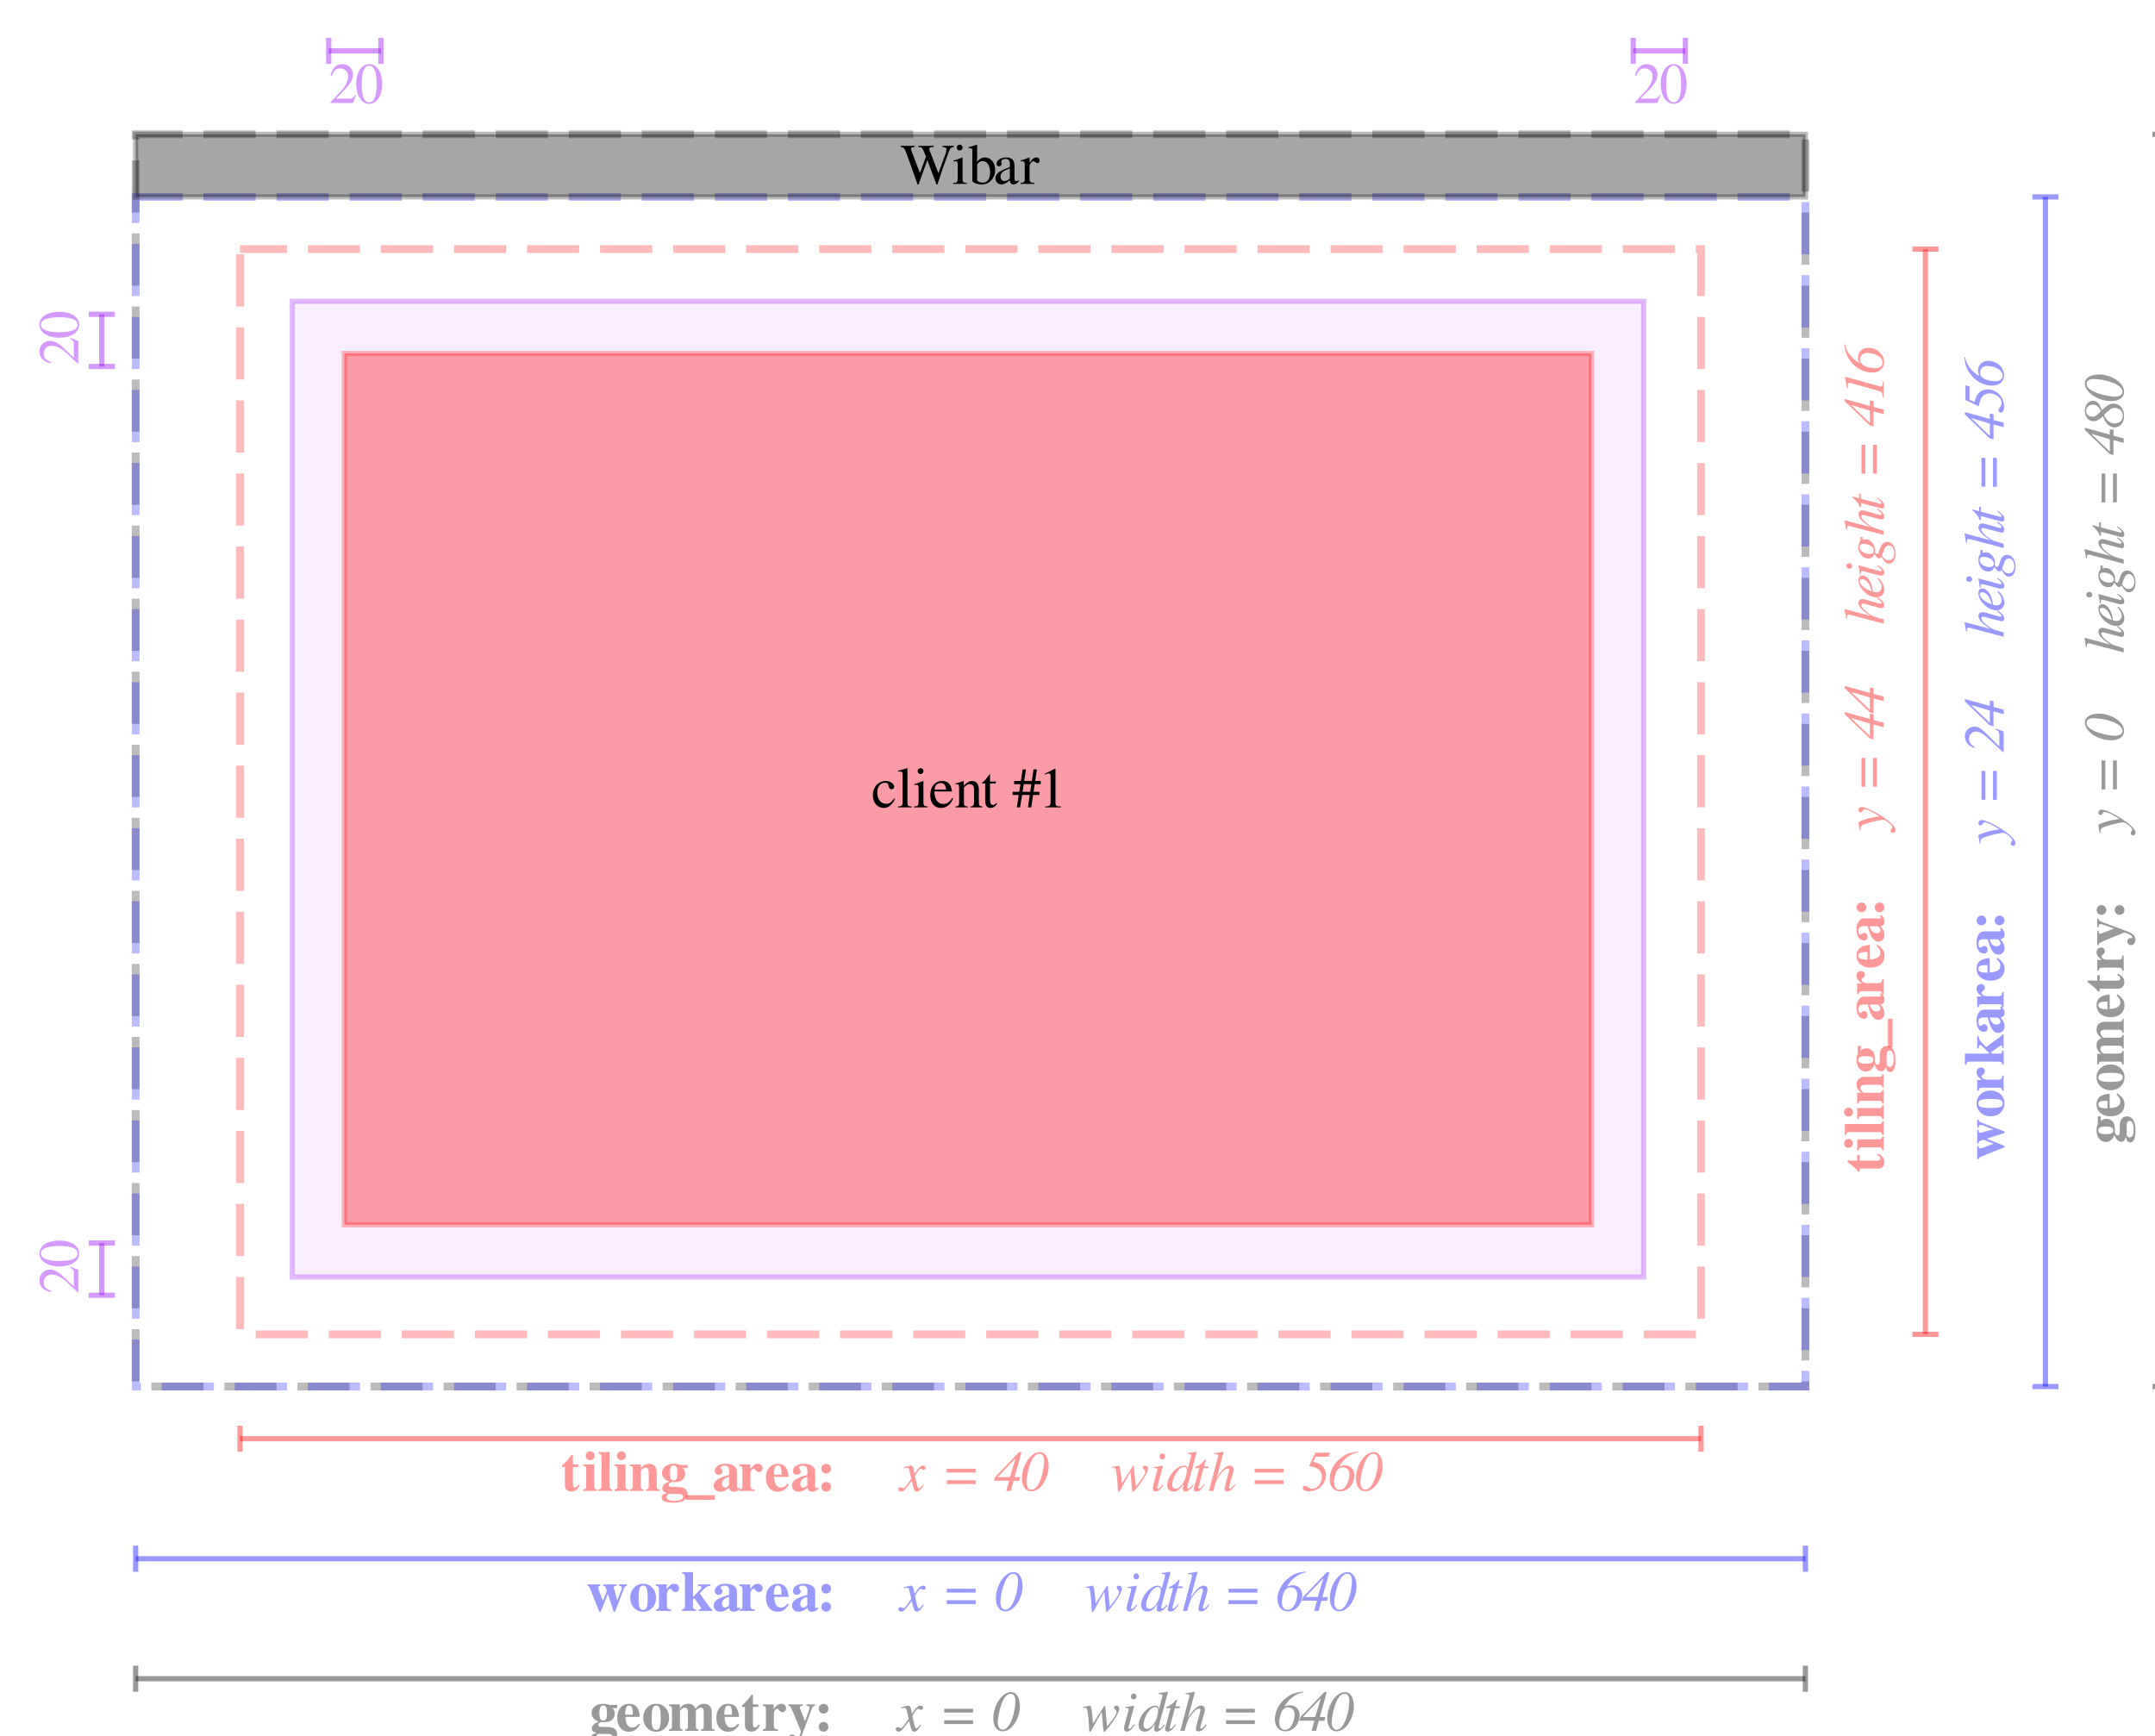 <?xml version="1.0" encoding="UTF-8"?>
<svg xmlns="http://www.w3.org/2000/svg" xmlns:xlink="http://www.w3.org/1999/xlink" width="413pt" height="332.74pt" viewBox="0 0 413 332.74" version="1.1">
<defs>
<g>
<symbol overflow="visible" id="glyph0-0">
<path style="stroke:none;" d="M -6.75 -2.219 C -7 -2.219 -7.188 -2.484 -7.188 -2.875 C -7.188 -3.469 -6.656 -3.812 -5.75 -3.812 C -4.359 -3.812 -3.984 -2.984 -3.047 -2.984 C -2.922 -2.984 -2.875 -2.984 -2.547 -3 L -2.547 -3.328 C -3.344 -3.328 -3.5 -3.422 -3.922 -4.109 C -4.547 -5.109 -5 -5.438 -5.75 -5.438 C -6.859 -5.438 -7.578 -4.562 -7.578 -3.25 C -7.578 -2.031 -6.922 -1.172 -6 -1.172 C -5.516 -1.172 -5.156 -1.5 -5.156 -1.922 C -5.156 -2.344 -5.438 -2.625 -5.859 -2.625 C -6.375 -2.625 -6.422 -2.219 -6.75 -2.219 Z M -1.719 -3.172 C -1.719 -2.672 -1.281 -2.25 -0.797 -2.25 C -0.266 -2.25 0.141 -2.656 0.141 -3.172 C 0.141 -3.703 -0.266 -4.109 -0.781 -4.109 C -1.281 -4.109 -1.719 -3.688 -1.719 -3.172 Z M -8.516 -6.344 L -8.516 -0.25 L 0.891 -0.25 L 0.891 -6.344 Z M -8.016 -5.625 L 0.5 -5.625 L 0.5 -0.984 L -8.016 -0.984 Z M -8.016 -5.625 "/>
</symbol>
<symbol overflow="visible" id="glyph0-1">
<path style="stroke:none;" d="M -5.078 -3.328 L -5.078 -2.297 L -6.938 -2.297 L -6.938 -2.031 C -5.984 -1.359 -5.484 -0.906 -4.891 -0.203 L -4.594 -0.203 L -4.594 -0.766 L -1.016 -0.766 C -0.312 -0.766 0.125 -1.25 0.125 -2 C 0.125 -2.734 -0.203 -3.172 -1.094 -3.625 L -1.219 -3.359 C -0.797 -3.141 -0.656 -2.953 -0.656 -2.734 C -0.656 -2.422 -0.844 -2.297 -1.281 -2.297 L -4.594 -2.297 L -4.594 -3.328 Z M -5.078 -3.328 "/>
</symbol>
<symbol overflow="visible" id="glyph0-2">
<path style="stroke:none;" d="M -5.078 -2.375 L -5.078 -0.266 L -4.812 -0.266 C -4.703 -0.75 -4.609 -0.844 -4.156 -0.844 L -0.922 -0.844 C -0.469 -0.844 -0.391 -0.766 -0.266 -0.266 L 0 -0.266 L 0 -2.922 L -0.266 -2.922 C -0.312 -2.531 -0.469 -2.375 -0.891 -2.375 Z M -7.594 -1.609 C -7.594 -1.141 -7.219 -0.75 -6.75 -0.75 C -6.266 -0.75 -5.891 -1.109 -5.891 -1.594 C -5.891 -2.078 -6.266 -2.453 -6.75 -2.453 C -7.219 -2.453 -7.594 -2.078 -7.594 -1.609 Z M -7.594 -1.609 "/>
</symbol>
<symbol overflow="visible" id="glyph0-3">
<path style="stroke:none;" d="M -7.438 -2.312 L -7.438 -0.203 L -7.172 -0.203 C -7.141 -0.578 -6.938 -0.781 -6.531 -0.781 L -0.922 -0.781 C -0.516 -0.781 -0.297 -0.578 -0.266 -0.203 L 0 -0.203 L 0 -2.844 L -0.266 -2.844 C -0.281 -2.484 -0.484 -2.312 -0.922 -2.312 Z M -7.438 -2.312 "/>
</symbol>
<symbol overflow="visible" id="glyph0-4">
<path style="stroke:none;" d="M -4.469 -3.25 C -4.469 -3.641 -4.172 -3.828 -3.547 -3.828 L -0.891 -3.828 C -0.484 -3.828 -0.312 -3.688 -0.266 -3.312 L 0 -3.312 L 0 -5.891 L -0.266 -5.891 C -0.297 -5.469 -0.422 -5.359 -0.891 -5.359 L -3.656 -5.359 C -4.594 -5.359 -5.203 -4.781 -5.203 -3.875 C -5.203 -3.219 -4.891 -2.703 -4.25 -2.297 L -5.078 -2.297 L -5.078 -0.203 L -4.812 -0.203 C -4.734 -0.688 -4.625 -0.781 -4.156 -0.781 L -0.922 -0.781 C -0.469 -0.781 -0.359 -0.688 -0.266 -0.203 L 0 -0.203 L 0 -2.844 L -0.266 -2.844 C -0.312 -2.438 -0.484 -2.312 -0.891 -2.312 L -3.828 -2.312 C -3.953 -2.312 -4.469 -2.797 -4.469 -3.25 Z M -4.469 -3.25 "/>
</symbol>
<symbol overflow="visible" id="glyph0-5">
<path style="stroke:none;" d="M -1.766 -1.734 C -1.469 -0.875 -1.047 -0.422 -0.469 -0.422 C -0.016 -0.422 0.172 -0.625 0.422 -1.328 C 0.531 -0.641 0.797 -0.281 1.25 -0.281 C 1.891 -0.281 2.266 -1.094 2.266 -2.484 C 2.266 -4.312 1.688 -5.281 0.609 -5.281 C -0.234 -5.281 -0.75 -4.594 -0.75 -3.469 L -0.75 -2.766 C -0.75 -1.875 -0.828 -1.656 -1.141 -1.656 C -1.469 -1.656 -1.703 -1.969 -1.703 -2.406 L -1.688 -2.906 C -1.688 -4.438 -2.656 -4.812 -3.297 -4.812 C -3.734 -4.812 -4.062 -4.688 -4.375 -4.375 L -4.375 -5.266 L -4.969 -5.266 L -4.969 -3.844 C -5.141 -3.359 -5.203 -3.047 -5.203 -2.609 C -5.203 -1.297 -4.484 -0.375 -3.438 -0.375 C -2.734 -0.375 -2.172 -0.766 -1.766 -1.734 Z M 0.578 -3.531 C 0.578 -4.125 0.766 -4.406 1.125 -4.406 C 1.625 -4.406 1.906 -3.812 1.906 -2.719 C 1.906 -1.75 1.656 -1.25 1.172 -1.25 C 0.953 -1.25 0.828 -1.312 0.578 -1.625 Z M -4.859 -2.609 C -4.859 -3.125 -4.438 -3.328 -3.422 -3.328 C -2.391 -3.328 -2 -3.125 -2 -2.609 C -2 -2.078 -2.391 -1.875 -3.422 -1.875 C -4.453 -1.875 -4.859 -2.094 -4.859 -2.609 Z M -4.859 -2.609 "/>
</symbol>
<symbol overflow="visible" id="glyph0-6">
<path style="stroke:none;" d="M 1.703 -5.5 L 0.828 -5.5 L 0.828 0 L 1.703 0 Z M 1.703 -5.5 "/>
</symbol>
<symbol overflow="visible" id="glyph0-7">
<path style="stroke:none;" d="M -4.438 -1.609 C -4.672 -1.609 -4.844 -1.922 -4.844 -2.312 C -4.844 -2.953 -4.547 -3.234 -3.891 -3.234 L -3.078 -3.234 C -2.688 -1.953 -2.25 -0.281 -1.016 -0.281 C -0.344 -0.281 0.156 -0.797 0.156 -1.5 C 0.156 -2.125 -0.062 -2.625 -0.609 -3.234 C -0.062 -3.359 0.156 -3.594 0.156 -4.141 C 0.156 -4.609 -0.016 -4.953 -0.469 -5.375 L -0.703 -5.203 L -0.594 -5.094 C -0.562 -5.062 -0.547 -5.031 -0.547 -4.969 C -0.547 -4.812 -0.656 -4.734 -0.828 -4.734 L -3.703 -4.734 C -4.625 -4.734 -5.203 -3.906 -5.203 -2.562 C -5.203 -1.312 -4.641 -0.484 -3.812 -0.484 C -3.359 -0.484 -3.094 -0.75 -3.094 -1.203 C -3.094 -1.641 -3.359 -1.953 -3.734 -1.953 C -4.062 -1.953 -4.297 -1.609 -4.438 -1.609 Z M -1.094 -3.219 C -0.766 -2.922 -0.625 -2.703 -0.625 -2.438 C -0.625 -2.109 -0.922 -1.875 -1.359 -1.875 C -2 -1.875 -2.469 -2.344 -2.688 -3.219 Z M -1.094 -3.219 "/>
</symbol>
<symbol overflow="visible" id="glyph0-8">
<path style="stroke:none;" d="M -3.609 -3.953 C -3.609 -4.359 -3.922 -4.641 -4.344 -4.641 C -4.844 -4.641 -5.203 -4.266 -5.203 -3.75 C -5.203 -3.203 -4.906 -2.781 -4.172 -2.266 L -5.078 -2.266 L -5.078 -0.203 L -4.812 -0.203 C -4.734 -0.672 -4.594 -0.781 -4.156 -0.781 L -0.922 -0.781 C -0.469 -0.781 -0.359 -0.688 -0.266 -0.203 L 0 -0.203 L 0 -3.109 L -0.266 -3.109 C -0.312 -2.438 -0.453 -2.312 -1.141 -2.312 L -3.219 -2.312 C -3.781 -2.312 -4.25 -2.625 -4.25 -2.984 C -4.25 -3.219 -3.609 -3.359 -3.609 -3.953 Z M -3.609 -3.953 "/>
</symbol>
<symbol overflow="visible" id="glyph0-9">
<path style="stroke:none;" d="M -2.688 -1.859 L -2.688 -4.625 C -3.781 -4.547 -5.203 -4.234 -5.203 -2.578 C -5.203 -1.203 -4.109 -0.281 -2.516 -0.281 C -0.906 -0.281 0.156 -1.172 0.156 -2.547 C 0.156 -3.438 -0.203 -3.969 -1.219 -4.688 L -1.375 -4.422 C -0.844 -3.984 -0.641 -3.641 -0.641 -3.172 C -0.641 -2.062 -1.875 -1.906 -2.688 -1.859 Z M -3.266 -3.281 L -3.109 -3.281 L -3.109 -1.797 C -4.422 -1.844 -4.859 -2.031 -4.859 -2.578 C -4.859 -3.219 -4.219 -3.25 -3.266 -3.281 Z M -3.266 -3.281 "/>
</symbol>
<symbol overflow="visible" id="glyph0-10">
<path style="stroke:none;" d="M -1.719 -1.828 C -1.719 -1.312 -1.281 -0.906 -0.797 -0.906 C -0.266 -0.906 0.141 -1.297 0.141 -1.812 C 0.141 -2.344 -0.266 -2.766 -0.766 -2.766 C -1.281 -2.766 -1.719 -2.344 -1.719 -1.828 Z M -5.188 -1.828 C -5.188 -1.312 -4.781 -0.906 -4.281 -0.906 C -3.734 -0.906 -3.328 -1.297 -3.328 -1.828 C -3.328 -2.344 -3.75 -2.766 -4.25 -2.766 C -4.781 -2.766 -5.188 -2.344 -5.188 -1.828 Z M -5.188 -1.828 "/>
</symbol>
<symbol overflow="visible" id="glyph0-11">
<path style="stroke:none;" d="M -1.984 -5.797 C -3.906 -5.328 -4.219 -5.125 -4.547 -5.125 C -4.719 -5.125 -4.781 -5.234 -4.812 -5.656 L -5.078 -5.656 L -5.078 -3.078 L -4.812 -3.078 C -4.766 -3.516 -4.75 -3.516 -4.031 -3.734 L -3.812 -3.797 L -1.938 -3.047 L -2.641 -2.781 C -2.891 -2.672 -4.266 -2.125 -4.5 -2.125 C -4.672 -2.125 -4.766 -2.234 -4.812 -2.547 L -5.078 -2.547 L -5.078 -0.094 L -4.812 -0.094 C -4.75 -0.391 -4.688 -0.422 -3.953 -0.719 L 0.156 -2.359 L 0.156 -2.625 L -3.25 -4 L 0.156 -5.109 L 0.156 -5.375 L -4.25 -7.078 C -4.672 -7.234 -4.75 -7.344 -4.812 -7.625 L -5.078 -7.625 L -5.078 -6.141 L -4.812 -6.141 C -4.766 -6.547 -4.672 -6.672 -4.422 -6.672 C -4 -6.672 -3.938 -6.484 -1.984 -5.797 Z M -1.984 -5.797 "/>
</symbol>
<symbol overflow="visible" id="glyph0-12">
<path style="stroke:none;" d="M -5.203 -2.766 C -5.203 -1.359 -4.047 -0.281 -2.547 -0.281 C -0.984 -0.281 0.156 -1.312 0.156 -2.766 C 0.156 -4.188 -0.984 -5.234 -2.516 -5.234 C -4.062 -5.234 -5.203 -4.188 -5.203 -2.766 Z M -4.859 -2.766 C -4.859 -3.406 -4.25 -3.625 -2.453 -3.625 C -0.766 -3.625 -0.188 -3.406 -0.188 -2.766 C -0.188 -2.109 -0.75 -1.891 -2.359 -1.891 C -4.297 -1.891 -4.859 -2.094 -4.859 -2.766 Z M -4.859 -2.766 "/>
</symbol>
<symbol overflow="visible" id="glyph0-13">
<path style="stroke:none;" d="M -4.516 -3.953 C -4.422 -3.953 -4.219 -3.844 -4.109 -3.719 L -2.688 -2.312 L -7.438 -2.312 L -7.438 -0.203 L -7.172 -0.203 C -7.141 -0.578 -6.953 -0.781 -6.531 -0.781 L -0.922 -0.781 C -0.5 -0.781 -0.297 -0.562 -0.266 -0.203 L 0 -0.203 L 0 -2.875 L -0.266 -2.875 C -0.344 -2.359 -0.406 -2.312 -0.922 -2.312 L -2.172 -2.312 L -2.438 -2.562 L -0.969 -3.609 C -0.688 -3.797 -0.562 -3.875 -0.469 -3.875 C -0.344 -3.875 -0.281 -3.719 -0.266 -3.406 L 0 -3.406 L 0 -6 L -0.266 -6 C -0.266 -5.875 -0.297 -5.812 -0.422 -5.703 L -3.375 -3.578 C -4.531 -4.672 -4.734 -4.969 -4.812 -5.656 L -5.078 -5.656 L -5.078 -3.297 L -4.812 -3.297 C -4.766 -3.625 -4.766 -3.953 -4.516 -3.953 Z M -4.516 -3.953 "/>
</symbol>
<symbol overflow="visible" id="glyph0-14">
<path style="stroke:none;" d="M -4.469 -3.234 C -4.469 -3.656 -4.219 -3.828 -3.547 -3.828 L -0.891 -3.828 C -0.438 -3.828 -0.297 -3.703 -0.266 -3.297 L 0 -3.297 L 0 -5.875 L -0.266 -5.875 C -0.312 -5.484 -0.469 -5.359 -0.891 -5.359 L -3.828 -5.359 C -3.953 -5.359 -4.469 -5.859 -4.469 -6.297 C -4.469 -6.703 -4.203 -6.875 -3.547 -6.875 L -0.891 -6.875 C -0.422 -6.875 -0.297 -6.75 -0.266 -6.344 L 0 -6.344 L 0 -8.953 L -0.266 -8.953 C -0.281 -8.531 -0.422 -8.406 -0.891 -8.406 L -3.656 -8.406 C -4.594 -8.406 -5.203 -7.828 -5.203 -6.922 C -5.203 -6.297 -4.953 -5.875 -4.25 -5.297 C -4.938 -4.969 -5.203 -4.594 -5.203 -3.891 C -5.203 -3.203 -4.906 -2.688 -4.25 -2.281 L -5.078 -2.281 L -5.078 -0.203 L -4.812 -0.203 C -4.734 -0.688 -4.609 -0.781 -4.156 -0.781 L -0.922 -0.781 C -0.469 -0.781 -0.359 -0.688 -0.266 -0.203 L 0 -0.203 L 0 -2.812 L -0.266 -2.812 C -0.312 -2.438 -0.469 -2.312 -0.891 -2.312 L -3.828 -2.312 C -3.953 -2.312 -4.469 -2.797 -4.469 -3.234 Z M -4.469 -3.234 "/>
</symbol>
<symbol overflow="visible" id="glyph0-15">
<path style="stroke:none;" d="M 1.219 -1.438 C 0.906 -1.438 0.688 -1.172 0.688 -0.797 C 0.688 -0.391 0.969 -0.094 1.391 -0.094 C 1.891 -0.094 2.25 -0.531 2.25 -1.172 C 2.25 -2.219 1.281 -2.516 0.172 -2.922 L -4.203 -4.562 C -4.656 -4.734 -4.781 -4.859 -4.812 -5.203 L -5.078 -5.203 L -5.078 -3.547 L -4.812 -3.547 C -4.781 -4.016 -4.703 -4.141 -4.438 -4.141 C -4.328 -4.141 -4.219 -4.125 -3.953 -4.031 L -1.844 -3.281 L -3.875 -2.484 C -4.438 -2.266 -4.438 -2.266 -4.516 -2.266 C -4.672 -2.266 -4.781 -2.391 -4.797 -2.672 L -4.812 -2.844 L -5.078 -2.844 L -5.078 -0.094 L -4.812 -0.094 C -4.781 -0.359 -4.734 -0.422 -4.641 -0.484 C -4.641 -0.516 -3.562 -1.016 -3.109 -1.203 L 0.141 -2.516 L 0.719 -2.328 C 1.281 -2.141 1.625 -1.844 1.625 -1.594 C 1.625 -1.5 1.547 -1.406 1.438 -1.406 C 1.391 -1.406 1.312 -1.438 1.219 -1.438 Z M 1.219 -1.438 "/>
</symbol>
<symbol overflow="visible" id="glyph1-0">
<path style="stroke:none;" d="M -6.531 -3.719 C -6.859 -3.719 -7.062 -4.016 -7.062 -4.484 C -7.062 -5.047 -6.719 -5.375 -6.125 -5.375 C -5.562 -5.375 -5.109 -5.109 -4.312 -4.406 C -3.281 -3.484 -3.031 -3.359 -1.938 -3.172 L -1.906 -3.359 L -2.234 -3.438 C -3.938 -3.875 -4.328 -6.188 -5.891 -6.188 C -6.75 -6.188 -7.297 -5.531 -7.297 -4.547 C -7.297 -3.656 -6.812 -3.016 -6.109 -3.016 C -5.781 -3.016 -5.578 -3.172 -5.578 -3.438 C -5.578 -3.703 -5.734 -3.891 -5.969 -3.891 C -6.172 -3.891 -6.312 -3.719 -6.531 -3.719 Z M -1.016 -3.016 C -1.016 -2.688 -0.766 -2.438 -0.438 -2.438 C -0.125 -2.438 0.125 -2.688 0.125 -3.031 C 0.125 -3.328 -0.141 -3.594 -0.438 -3.594 C -0.766 -3.594 -1.016 -3.328 -1.016 -3.016 Z M -8.25 -7.969 L -8.25 -2.125 L 0.781 -0.203 L 0.781 -6.062 Z M -7.781 -7.344 L 0.422 -5.594 L 0.422 -0.828 L -7.781 -2.562 Z M -7.781 -7.344 "/>
</symbol>
<symbol overflow="visible" id="glyph1-1">
<path style="stroke:none;" d="M -4.594 -0.562 L -4.406 -0.562 C -4.438 -0.703 -4.438 -0.781 -4.438 -0.906 C -4.438 -1.531 -4.172 -1.688 -2.281 -2.203 C -1.562 -2.391 -0.281 -2.656 -0.094 -2.656 C 0.328 -2.656 1.656 -1.578 1.656 -1.234 C 1.656 -1.078 1.359 -0.812 1.359 -0.562 C 1.359 -0.312 1.547 -0.125 1.781 -0.125 C 2.062 -0.125 2.266 -0.375 2.266 -0.688 C 2.266 -2.016 -2.844 -5.078 -4.25 -5.078 C -4.578 -5.078 -4.844 -4.812 -4.844 -4.484 C -4.844 -4.219 -4.688 -4.047 -4.438 -4.047 C -4 -4.047 -4.047 -4.641 -3.641 -4.641 C -3.203 -4.641 -2.344 -4.234 -0.797 -3.297 L -2.062 -3.078 C -3.031 -2.922 -4.844 -2.297 -4.844 -2.141 C -4.812 -1.766 -4.781 -1.625 -4.594 -0.562 Z M -4.594 -0.562 "/>
</symbol>
<symbol overflow="visible" id="glyph1-2">
<path style="stroke:none;" d=""/>
</symbol>
<symbol overflow="visible" id="glyph1-3">
<path style="stroke:none;" d="M -4.25 -6.484 L -4.25 -0.953 L -3.516 -0.953 L -3.516 -6.484 Z M -2.047 -6.484 L -2.047 -0.953 L -1.312 -0.953 L -1.312 -6.484 Z M -2.047 -6.484 "/>
</symbol>
<symbol overflow="visible" id="glyph1-4">
<path style="stroke:none;" d="M -2.656 -4.984 L -2.656 -3.938 L -7.438 -5.266 L -7.438 -4.812 L -2.688 -0.234 L -1.953 -0.016 L -1.953 -2.891 L 0 -2.359 L 0 -3.219 L -1.938 -3.734 L -1.938 -4.828 Z M -2.656 -3.047 L -2.656 -0.719 L -2.688 -0.719 L -6.188 -4.062 L -6.188 -4.109 Z M -2.656 -3.047 "/>
</symbol>
<symbol overflow="visible" id="glyph1-5">
<path style="stroke:none;" d="M -4.109 -4.922 C -4.547 -4.922 -4.844 -4.625 -4.844 -4.203 C -4.844 -3.484 -4.125 -2.703 -2.531 -1.688 L -7.453 -3 L -7.516 -2.953 C -7.375 -2.312 -7.297 -1.875 -7.219 -1.219 L -7.047 -1.219 L -7.047 -1.5 C -7.047 -1.734 -6.984 -1.953 -6.781 -1.953 C -6.562 -1.953 -6.297 -1.875 -5.625 -1.688 L 0 -0.203 L 0 -1.031 C -1.688 -1.469 -2.062 -1.609 -2.734 -2.062 C -3.609 -2.625 -4.297 -3.375 -4.297 -3.766 C -4.297 -3.922 -4.156 -4.062 -4.016 -4.062 C -3.969 -4.062 -3.828 -4.031 -3.656 -4 L -1.375 -3.391 C -0.844 -3.25 -0.5 -3.172 -0.359 -3.172 C -0.078 -3.172 0.094 -3.359 0.094 -3.656 C 0.094 -4.219 -0.203 -4.594 -1.156 -5.266 L -1.281 -5.109 C -0.531 -4.516 -0.422 -4.391 -0.422 -4.219 C -0.422 -4.109 -0.516 -4.031 -0.609 -4.031 C -1.016 -4.031 -3.469 -4.922 -4.109 -4.922 Z M -4.109 -4.922 "/>
</symbol>
<symbol overflow="visible" id="glyph1-6">
<path style="stroke:none;" d="M -1.203 -3.859 C -0.547 -3.062 -0.375 -2.734 -0.375 -2.25 C -0.375 -1.625 -0.766 -1.219 -1.359 -1.219 C -1.531 -1.219 -1.688 -1.25 -2.047 -1.328 L -2.094 -1.641 C -2.328 -3.281 -3.156 -4.453 -4.109 -4.453 C -4.562 -4.453 -4.844 -4.125 -4.844 -3.578 C -4.844 -1.984 -3.031 -0.266 -1.391 -0.266 C -0.5 -0.266 0.125 -0.859 0.125 -1.719 C 0.125 -2.5 -0.328 -3.344 -1.062 -4 Z M -2.281 -1.406 L -2.766 -1.594 C -3.75 -1.969 -4.594 -2.781 -4.594 -3.344 C -4.594 -3.578 -4.422 -3.734 -4.172 -3.734 C -3.766 -3.734 -2.797 -3.484 -2.281 -1.406 Z M -2.281 -1.406 "/>
</symbol>
<symbol overflow="visible" id="glyph1-7">
<path style="stroke:none;" d="M -0.391 -1.438 C -0.391 -1.344 -0.484 -1.25 -0.562 -1.25 C -0.672 -1.25 -0.828 -1.312 -1.047 -1.359 L -4.828 -2.391 L -4.844 -2.359 C -4.641 -1.25 -4.609 -1.031 -4.578 -0.609 L -4.406 -0.609 C -4.391 -1.188 -4.359 -1.297 -4.141 -1.297 C -4.047 -1.297 -3.875 -1.266 -3.656 -1.203 L -1.703 -0.672 C -1.062 -0.5 -0.719 -0.422 -0.5 -0.422 C -0.094 -0.422 0.125 -0.609 0.125 -0.938 C 0.125 -1.438 -0.203 -1.844 -1.141 -2.469 L -1.25 -2.328 C -0.703 -1.906 -0.391 -1.609 -0.391 -1.438 Z M -7.188 -2.25 C -7.188 -1.953 -6.938 -1.734 -6.609 -1.734 C -6.266 -1.734 -6.031 -1.938 -6.031 -2.25 C -6.031 -2.547 -6.281 -2.797 -6.594 -2.797 C -6.906 -2.797 -7.188 -2.547 -7.188 -2.25 Z M -7.188 -2.25 "/>
</symbol>
<symbol overflow="visible" id="glyph1-8">
<path style="stroke:none;" d="M -4.844 -2.922 C -4.844 -1.688 -4 -0.703 -2.969 -0.703 C -2.391 -0.703 -2.062 -0.953 -1.781 -1.578 C -1.344 -0.922 -1.125 -0.719 -0.859 -0.719 C -0.719 -0.719 -0.578 -0.812 -0.422 -1.016 C 0.281 0.062 0.5 0.266 1.016 0.266 C 1.766 0.266 2.266 -0.469 2.266 -1.578 C 2.266 -2.953 1.609 -3.891 0.656 -3.891 C -0.875 -3.891 -0.688 -1.547 -1.25 -1.547 C -1.422 -1.547 -1.703 -1.797 -1.703 -1.938 C -1.703 -2 -1.656 -2.094 -1.656 -2.359 C -1.656 -3.359 -2.547 -4.391 -3.406 -4.391 C -3.594 -4.391 -3.812 -4.359 -4.031 -4.297 L -4.031 -4.844 L -4.453 -4.844 L -4.453 -4.172 C -4.453 -4 -4.844 -3.766 -4.844 -2.922 Z M -0.312 -1.281 C 0.016 -2.062 0.156 -3.219 0.984 -3.219 C 1.578 -3.219 2.031 -2.578 2.031 -1.734 C 2.031 -0.859 1.609 -0.344 0.906 -0.344 C 0.141 -0.344 -0.297 -1.25 -0.312 -1.281 Z M -1.891 -2.219 C -1.891 -1.797 -2.203 -1.562 -2.719 -1.562 C -3.734 -1.562 -4.609 -2.188 -4.609 -2.906 C -4.609 -3.312 -4.344 -3.516 -3.828 -3.516 C -3.062 -3.516 -1.891 -3.031 -1.891 -2.219 Z M -1.891 -2.219 "/>
</symbol>
<symbol overflow="visible" id="glyph1-9">
<path style="stroke:none;" d="M -4.703 -3.141 L -4.703 -2.25 L -5.844 -2.562 C -5.859 -2.578 -5.891 -2.578 -5.891 -2.578 C -5.969 -2.578 -6 -2.547 -6 -2.484 C -6 -2.422 -6 -2.391 -5.906 -2.328 C -4.547 -1.281 -4.781 -0.5 -4.422 -0.5 C -4.406 -0.5 -4.391 -0.5 -4.359 -0.516 L -4.359 -1.328 L -1.328 -0.531 C -1.188 -0.5 -0.5 -0.281 -0.297 -0.281 C -0.062 -0.281 0.125 -0.516 0.125 -0.812 C 0.125 -1.312 -0.188 -1.688 -1.203 -2.375 L -1.281 -2.234 C -0.594 -1.688 -0.422 -1.516 -0.422 -1.344 C -0.422 -1.25 -0.5 -1.172 -0.641 -1.172 C -0.656 -1.172 -0.656 -1.172 -0.688 -1.188 L -4.359 -2.156 L -4.359 -3.078 Z M -4.703 -3.141 "/>
</symbol>
<symbol overflow="visible" id="glyph1-10">
<path style="stroke:none;" d="M 0 -0.531 L 0 -3.609 L -0.172 -3.609 L -0.172 -3.438 C -0.172 -2.891 -0.281 -2.656 -0.516 -2.656 C -0.703 -2.656 -1.203 -2.844 -1.328 -2.859 L -7.047 -4.438 C -7.203 -4.484 -7.297 -4.5 -7.359 -4.5 C -7.406 -4.5 -7.438 -4.484 -7.438 -4.438 L -7.062 -2.547 C -7.062 -2.531 -7.047 -2.438 -7.016 -2.328 L -6.859 -2.328 L -6.875 -2.953 C -6.875 -2.953 -6.875 -2.969 -6.875 -2.969 C -6.875 -3.219 -6.734 -3.359 -6.531 -3.359 C -6.469 -3.359 -6.359 -3.344 -6.156 -3.281 L -0.75 -1.766 C -0.344 -1.656 -0.234 -1.406 -0.156 -0.531 Z M 0 -0.531 "/>
</symbol>
<symbol overflow="visible" id="glyph1-11">
<path style="stroke:none;" d="M -7.547 -5.734 C -7.375 -4.25 -7.109 -3.516 -6.406 -2.578 C -5.375 -1.172 -3.812 -0.328 -2.25 -0.328 C -0.844 -0.328 0.078 -1.125 0.078 -2.344 C 0.078 -3.828 -1.312 -5.078 -2.984 -5.078 C -4.109 -5.078 -4.922 -4.297 -4.922 -3.219 C -4.922 -2.906 -4.828 -2.547 -4.688 -2.234 L -4.703 -2.188 C -6.109 -2.953 -7.219 -4.438 -7.375 -5.734 Z M -0.203 -2.234 C -0.203 -1.562 -0.75 -1.172 -1.656 -1.172 C -2.391 -1.172 -3.312 -1.391 -3.797 -1.672 C -4.297 -1.984 -4.516 -2.328 -4.516 -2.844 C -4.516 -3.625 -3.969 -4.109 -3.125 -4.109 C -2.5 -4.109 -0.203 -3.719 -0.203 -2.234 Z M -0.203 -2.234 "/>
</symbol>
<symbol overflow="visible" id="glyph1-12">
<path style="stroke:none;" d="M -5.672 -0.875 L -5.594 -1.109 C -6.312 -1.516 -6.641 -1.984 -6.641 -2.656 C -6.641 -3.438 -6.062 -4.031 -5.297 -4.031 C -4.766 -4.031 -4.031 -3.734 -2.656 -2.438 L -0.188 -0.125 L 0 -0.125 L 0 -4.031 L -1.453 -4.594 L -1.531 -4.406 C -0.984 -4.141 -0.844 -3.906 -0.844 -3.312 L -0.844 -1.219 L -0.891 -1.219 L -3 -3.328 C -4.297 -4.625 -4.844 -4.969 -5.562 -4.969 C -6.625 -4.969 -7.438 -4.188 -7.438 -3.188 C -7.438 -2.328 -7.047 -1.438 -5.672 -0.875 Z M -5.672 -0.875 "/>
</symbol>
<symbol overflow="visible" id="glyph1-13">
<path style="stroke:none;" d="M -2.656 -3.844 C -1.469 -3.844 -0.391 -2.953 -0.391 -1.969 C -0.391 -1.391 -0.984 -1.062 -0.984 -0.609 C -0.984 -0.359 -0.812 -0.172 -0.547 -0.172 C -0.172 -0.172 0.078 -0.609 0.078 -1.328 C 0.078 -3.141 -1.328 -4.609 -3.078 -4.609 C -3.766 -4.609 -4.344 -4.359 -4.797 -3.891 C -5.188 -3.469 -5.359 -3.078 -5.578 -2.188 L -6.547 -2.625 L -6.547 -5.141 L -7.328 -5.406 L -7.328 -2.578 L -4.922 -1.438 L -4.766 -1.438 C -4.547 -2.391 -4.328 -3.844 -2.656 -3.844 Z M -2.656 -3.844 "/>
</symbol>
<symbol overflow="visible" id="glyph1-14">
<path style="stroke:none;" d="M -4.656 -5.469 C -6.391 -5.469 -7.438 -4.812 -7.438 -3.75 C -7.438 -2.031 -4.922 -0.359 -2.344 -0.359 C -0.891 -0.359 0.078 -1.062 0.078 -2.125 C 0.078 -4.125 -2.766 -5.469 -4.656 -5.469 Z M -0.234 -2.172 C -0.234 -1.578 -0.781 -1.219 -1.719 -1.219 C -2.797 -1.219 -7.125 -2.016 -7.125 -3.672 C -7.125 -4.266 -6.625 -4.594 -5.734 -4.594 C -3.672 -4.594 -0.234 -3.625 -0.234 -2.172 Z M -0.234 -2.172 "/>
</symbol>
<symbol overflow="visible" id="glyph1-15">
<path style="stroke:none;" d="M 0.078 -2.516 C 0.078 -3.875 -0.766 -4.891 -1.906 -4.891 C -2.641 -4.891 -3.234 -4.547 -4.203 -3.625 C -4.625 -4.922 -5.109 -5.422 -5.891 -5.422 C -6.781 -5.422 -7.438 -4.625 -7.438 -3.5 C -7.438 -2.328 -6.766 -1.516 -5.781 -1.516 C -5.188 -1.516 -4.766 -1.75 -3.953 -2.469 C -3.516 -1.094 -2.734 -0.328 -1.766 -0.328 C -0.688 -0.328 0.078 -1.188 0.078 -2.516 Z M -3.781 -2.719 C -2.516 -3.922 -2.328 -4.062 -1.703 -4.062 C -0.812 -4.062 -0.172 -3.422 -0.172 -2.562 C -0.172 -1.688 -0.812 -1.078 -1.703 -1.078 C -3.031 -1.078 -3.625 -2.281 -3.781 -2.719 Z M -4.391 -3.422 C -5.188 -2.562 -5.484 -2.375 -5.938 -2.375 C -6.703 -2.375 -7.188 -2.812 -7.188 -3.5 C -7.188 -4.203 -6.656 -4.672 -5.891 -4.672 C -5.297 -4.672 -4.891 -4.406 -4.562 -3.781 Z M -4.391 -3.422 "/>
</symbol>
<symbol overflow="visible" id="glyph2-0">
<path style="stroke:none;" d="M 2.219 -6.75 C 2.219 -7 2.484 -7.188 2.875 -7.188 C 3.469 -7.188 3.812 -6.656 3.812 -5.75 C 3.812 -4.359 2.984 -3.984 2.984 -3.047 C 2.984 -2.922 2.984 -2.875 3 -2.547 L 3.328 -2.547 C 3.328 -3.344 3.422 -3.5 4.109 -3.922 C 5.109 -4.547 5.438 -5 5.438 -5.75 C 5.438 -6.859 4.562 -7.578 3.25 -7.578 C 2.031 -7.578 1.172 -6.922 1.172 -6 C 1.172 -5.516 1.5 -5.156 1.922 -5.156 C 2.344 -5.156 2.625 -5.438 2.625 -5.859 C 2.625 -6.375 2.219 -6.422 2.219 -6.75 Z M 3.172 -1.719 C 2.672 -1.719 2.25 -1.281 2.25 -0.797 C 2.25 -0.266 2.656 0.141 3.172 0.141 C 3.703 0.141 4.109 -0.266 4.109 -0.781 C 4.109 -1.281 3.688 -1.719 3.172 -1.719 Z M 6.344 -8.516 L 0.25 -8.516 L 0.25 0.891 L 6.344 0.891 Z M 5.625 -8.016 L 5.625 0.5 L 0.984 0.5 L 0.984 -8.016 Z M 5.625 -8.016 "/>
</symbol>
<symbol overflow="visible" id="glyph2-1">
<path style="stroke:none;" d="M 3.328 -5.078 L 2.297 -5.078 L 2.297 -6.938 L 2.031 -6.938 C 1.359 -5.984 0.906 -5.484 0.203 -4.891 L 0.203 -4.594 L 0.766 -4.594 L 0.766 -1.016 C 0.766 -0.312 1.25 0.125 2 0.125 C 2.734 0.125 3.172 -0.203 3.625 -1.094 L 3.359 -1.219 C 3.141 -0.797 2.953 -0.656 2.734 -0.656 C 2.422 -0.656 2.297 -0.844 2.297 -1.281 L 2.297 -4.594 L 3.328 -4.594 Z M 3.328 -5.078 "/>
</symbol>
<symbol overflow="visible" id="glyph2-2">
<path style="stroke:none;" d="M 2.375 -5.078 L 0.266 -5.078 L 0.266 -4.812 C 0.75 -4.703 0.844 -4.609 0.844 -4.156 L 0.844 -0.922 C 0.844 -0.469 0.766 -0.391 0.266 -0.266 L 0.266 0 L 2.922 0 L 2.922 -0.266 C 2.531 -0.312 2.375 -0.469 2.375 -0.891 Z M 1.609 -7.594 C 1.141 -7.594 0.75 -7.219 0.75 -6.75 C 0.75 -6.266 1.109 -5.891 1.594 -5.891 C 2.078 -5.891 2.453 -6.266 2.453 -6.75 C 2.453 -7.219 2.078 -7.594 1.609 -7.594 Z M 1.609 -7.594 "/>
</symbol>
<symbol overflow="visible" id="glyph2-3">
<path style="stroke:none;" d="M 2.312 -7.438 L 0.203 -7.438 L 0.203 -7.172 C 0.578 -7.141 0.781 -6.938 0.781 -6.531 L 0.781 -0.922 C 0.781 -0.516 0.578 -0.297 0.203 -0.266 L 0.203 0 L 2.844 0 L 2.844 -0.266 C 2.484 -0.281 2.312 -0.484 2.312 -0.922 Z M 2.312 -7.438 "/>
</symbol>
<symbol overflow="visible" id="glyph2-4">
<path style="stroke:none;" d="M 3.25 -4.469 C 3.641 -4.469 3.828 -4.172 3.828 -3.547 L 3.828 -0.891 C 3.828 -0.484 3.688 -0.312 3.312 -0.266 L 3.312 0 L 5.891 0 L 5.891 -0.266 C 5.469 -0.297 5.359 -0.422 5.359 -0.891 L 5.359 -3.656 C 5.359 -4.594 4.781 -5.203 3.875 -5.203 C 3.219 -5.203 2.703 -4.891 2.297 -4.25 L 2.297 -5.078 L 0.203 -5.078 L 0.203 -4.812 C 0.688 -4.734 0.781 -4.625 0.781 -4.156 L 0.781 -0.922 C 0.781 -0.469 0.688 -0.359 0.203 -0.266 L 0.203 0 L 2.844 0 L 2.844 -0.266 C 2.438 -0.312 2.312 -0.484 2.312 -0.891 L 2.312 -3.828 C 2.312 -3.953 2.797 -4.469 3.25 -4.469 Z M 3.25 -4.469 "/>
</symbol>
<symbol overflow="visible" id="glyph2-5">
<path style="stroke:none;" d="M 1.734 -1.766 C 0.875 -1.469 0.422 -1.047 0.422 -0.469 C 0.422 -0.016 0.625 0.172 1.328 0.422 C 0.641 0.531 0.281 0.797 0.281 1.25 C 0.281 1.891 1.094 2.266 2.484 2.266 C 4.312 2.266 5.281 1.688 5.281 0.609 C 5.281 -0.234 4.594 -0.75 3.469 -0.75 L 2.766 -0.75 C 1.875 -0.75 1.656 -0.828 1.656 -1.141 C 1.656 -1.469 1.969 -1.703 2.406 -1.703 L 2.906 -1.688 C 4.438 -1.688 4.812 -2.656 4.812 -3.297 C 4.812 -3.734 4.688 -4.062 4.375 -4.375 L 5.266 -4.375 L 5.266 -4.969 L 3.844 -4.969 C 3.359 -5.141 3.047 -5.203 2.609 -5.203 C 1.297 -5.203 0.375 -4.484 0.375 -3.438 C 0.375 -2.734 0.766 -2.172 1.734 -1.766 Z M 3.531 0.578 C 4.125 0.578 4.406 0.766 4.406 1.125 C 4.406 1.625 3.812 1.906 2.719 1.906 C 1.75 1.906 1.25 1.656 1.25 1.172 C 1.25 0.953 1.312 0.828 1.625 0.578 Z M 2.609 -4.859 C 3.125 -4.859 3.328 -4.438 3.328 -3.422 C 3.328 -2.391 3.125 -2 2.609 -2 C 2.078 -2 1.875 -2.391 1.875 -3.422 C 1.875 -4.453 2.094 -4.859 2.609 -4.859 Z M 2.609 -4.859 "/>
</symbol>
<symbol overflow="visible" id="glyph2-6">
<path style="stroke:none;" d="M 5.5 1.703 L 5.5 0.828 L 0 0.828 L 0 1.703 Z M 5.5 1.703 "/>
</symbol>
<symbol overflow="visible" id="glyph2-7">
<path style="stroke:none;" d="M 1.609 -4.438 C 1.609 -4.672 1.922 -4.844 2.312 -4.844 C 2.953 -4.844 3.234 -4.547 3.234 -3.891 L 3.234 -3.078 C 1.953 -2.688 0.281 -2.25 0.281 -1.016 C 0.281 -0.344 0.797 0.156 1.5 0.156 C 2.125 0.156 2.625 -0.062 3.234 -0.609 C 3.359 -0.062 3.594 0.156 4.141 0.156 C 4.609 0.156 4.953 -0.016 5.375 -0.469 L 5.203 -0.703 L 5.094 -0.594 C 5.062 -0.562 5.031 -0.547 4.969 -0.547 C 4.812 -0.547 4.734 -0.656 4.734 -0.828 L 4.734 -3.703 C 4.734 -4.625 3.906 -5.203 2.562 -5.203 C 1.312 -5.203 0.484 -4.641 0.484 -3.812 C 0.484 -3.359 0.75 -3.094 1.203 -3.094 C 1.641 -3.094 1.953 -3.359 1.953 -3.734 C 1.953 -4.062 1.609 -4.297 1.609 -4.438 Z M 3.219 -1.094 C 2.922 -0.766 2.703 -0.625 2.438 -0.625 C 2.109 -0.625 1.875 -0.922 1.875 -1.359 C 1.875 -2 2.344 -2.469 3.219 -2.688 Z M 3.219 -1.094 "/>
</symbol>
<symbol overflow="visible" id="glyph2-8">
<path style="stroke:none;" d="M 3.953 -3.609 C 4.359 -3.609 4.641 -3.922 4.641 -4.344 C 4.641 -4.844 4.266 -5.203 3.75 -5.203 C 3.203 -5.203 2.781 -4.906 2.266 -4.172 L 2.266 -5.078 L 0.203 -5.078 L 0.203 -4.812 C 0.672 -4.734 0.781 -4.594 0.781 -4.156 L 0.781 -0.922 C 0.781 -0.469 0.688 -0.359 0.203 -0.266 L 0.203 0 L 3.109 0 L 3.109 -0.266 C 2.438 -0.312 2.312 -0.453 2.312 -1.141 L 2.312 -3.219 C 2.312 -3.781 2.625 -4.25 2.984 -4.25 C 3.219 -4.25 3.359 -3.609 3.953 -3.609 Z M 3.953 -3.609 "/>
</symbol>
<symbol overflow="visible" id="glyph2-9">
<path style="stroke:none;" d="M 1.859 -2.688 L 4.625 -2.688 C 4.547 -3.781 4.234 -5.203 2.578 -5.203 C 1.203 -5.203 0.281 -4.109 0.281 -2.516 C 0.281 -0.906 1.172 0.156 2.547 0.156 C 3.438 0.156 3.969 -0.203 4.688 -1.219 L 4.422 -1.375 C 3.984 -0.844 3.641 -0.641 3.172 -0.641 C 2.062 -0.641 1.906 -1.875 1.859 -2.688 Z M 3.281 -3.266 L 3.281 -3.109 L 1.797 -3.109 C 1.844 -4.422 2.031 -4.859 2.578 -4.859 C 3.219 -4.859 3.25 -4.219 3.281 -3.266 Z M 3.281 -3.266 "/>
</symbol>
<symbol overflow="visible" id="glyph2-10">
<path style="stroke:none;" d="M 1.828 -1.719 C 1.312 -1.719 0.906 -1.281 0.906 -0.797 C 0.906 -0.266 1.297 0.141 1.812 0.141 C 2.344 0.141 2.766 -0.266 2.766 -0.766 C 2.766 -1.281 2.344 -1.719 1.828 -1.719 Z M 1.828 -5.188 C 1.312 -5.188 0.906 -4.781 0.906 -4.281 C 0.906 -3.734 1.297 -3.328 1.828 -3.328 C 2.344 -3.328 2.766 -3.75 2.766 -4.25 C 2.766 -4.781 2.344 -5.188 1.828 -5.188 Z M 1.828 -5.188 "/>
</symbol>
<symbol overflow="visible" id="glyph2-11">
<path style="stroke:none;" d="M 5.797 -1.984 C 5.328 -3.906 5.125 -4.219 5.125 -4.547 C 5.125 -4.719 5.234 -4.781 5.656 -4.812 L 5.656 -5.078 L 3.078 -5.078 L 3.078 -4.812 C 3.516 -4.766 3.516 -4.75 3.734 -4.031 L 3.797 -3.812 L 3.047 -1.938 L 2.781 -2.641 C 2.672 -2.891 2.125 -4.266 2.125 -4.5 C 2.125 -4.672 2.234 -4.766 2.547 -4.812 L 2.547 -5.078 L 0.094 -5.078 L 0.094 -4.812 C 0.391 -4.75 0.422 -4.688 0.719 -3.953 L 2.359 0.156 L 2.625 0.156 L 4 -3.25 L 5.109 0.156 L 5.375 0.156 L 7.078 -4.25 C 7.234 -4.672 7.344 -4.75 7.625 -4.812 L 7.625 -5.078 L 6.141 -5.078 L 6.141 -4.812 C 6.547 -4.766 6.672 -4.672 6.672 -4.422 C 6.672 -4 6.484 -3.938 5.797 -1.984 Z M 5.797 -1.984 "/>
</symbol>
<symbol overflow="visible" id="glyph2-12">
<path style="stroke:none;" d="M 2.766 -5.203 C 1.359 -5.203 0.281 -4.047 0.281 -2.547 C 0.281 -0.984 1.312 0.156 2.766 0.156 C 4.188 0.156 5.234 -0.984 5.234 -2.516 C 5.234 -4.062 4.188 -5.203 2.766 -5.203 Z M 2.766 -4.859 C 3.406 -4.859 3.625 -4.25 3.625 -2.453 C 3.625 -0.766 3.406 -0.188 2.766 -0.188 C 2.109 -0.188 1.891 -0.75 1.891 -2.359 C 1.891 -4.297 2.094 -4.859 2.766 -4.859 Z M 2.766 -4.859 "/>
</symbol>
<symbol overflow="visible" id="glyph2-13">
<path style="stroke:none;" d="M 3.953 -4.516 C 3.953 -4.422 3.844 -4.219 3.719 -4.109 L 2.312 -2.688 L 2.312 -7.438 L 0.203 -7.438 L 0.203 -7.172 C 0.578 -7.141 0.781 -6.953 0.781 -6.531 L 0.781 -0.922 C 0.781 -0.5 0.562 -0.297 0.203 -0.266 L 0.203 0 L 2.875 0 L 2.875 -0.266 C 2.359 -0.344 2.312 -0.406 2.312 -0.922 L 2.312 -2.172 L 2.562 -2.438 L 3.609 -0.969 C 3.797 -0.688 3.875 -0.562 3.875 -0.469 C 3.875 -0.344 3.719 -0.281 3.406 -0.266 L 3.406 0 L 6 0 L 6 -0.266 C 5.875 -0.266 5.812 -0.297 5.703 -0.422 L 3.578 -3.375 C 4.672 -4.531 4.969 -4.734 5.656 -4.812 L 5.656 -5.078 L 3.297 -5.078 L 3.297 -4.812 C 3.625 -4.766 3.953 -4.766 3.953 -4.516 Z M 3.953 -4.516 "/>
</symbol>
<symbol overflow="visible" id="glyph2-14">
<path style="stroke:none;" d="M 3.234 -4.469 C 3.656 -4.469 3.828 -4.219 3.828 -3.547 L 3.828 -0.891 C 3.828 -0.438 3.703 -0.297 3.297 -0.266 L 3.297 0 L 5.875 0 L 5.875 -0.266 C 5.484 -0.312 5.359 -0.469 5.359 -0.891 L 5.359 -3.828 C 5.359 -3.953 5.859 -4.469 6.297 -4.469 C 6.703 -4.469 6.875 -4.203 6.875 -3.547 L 6.875 -0.891 C 6.875 -0.422 6.75 -0.297 6.344 -0.266 L 6.344 0 L 8.953 0 L 8.953 -0.266 C 8.531 -0.281 8.406 -0.422 8.406 -0.891 L 8.406 -3.656 C 8.406 -4.594 7.828 -5.203 6.922 -5.203 C 6.297 -5.203 5.875 -4.953 5.297 -4.25 C 4.969 -4.938 4.594 -5.203 3.891 -5.203 C 3.203 -5.203 2.688 -4.906 2.281 -4.25 L 2.281 -5.078 L 0.203 -5.078 L 0.203 -4.812 C 0.688 -4.734 0.781 -4.609 0.781 -4.156 L 0.781 -0.922 C 0.781 -0.469 0.688 -0.359 0.203 -0.266 L 0.203 0 L 2.812 0 L 2.812 -0.266 C 2.438 -0.312 2.312 -0.469 2.312 -0.891 L 2.312 -3.828 C 2.312 -3.953 2.797 -4.469 3.234 -4.469 Z M 3.234 -4.469 "/>
</symbol>
<symbol overflow="visible" id="glyph2-15">
<path style="stroke:none;" d="M 1.438 1.219 C 1.438 0.906 1.172 0.688 0.797 0.688 C 0.391 0.688 0.094 0.969 0.094 1.391 C 0.094 1.891 0.531 2.25 1.172 2.25 C 2.219 2.25 2.516 1.281 2.922 0.172 L 4.562 -4.203 C 4.734 -4.656 4.859 -4.781 5.203 -4.812 L 5.203 -5.078 L 3.547 -5.078 L 3.547 -4.812 C 4.016 -4.781 4.141 -4.703 4.141 -4.438 C 4.141 -4.328 4.125 -4.219 4.031 -3.953 L 3.281 -1.844 L 2.484 -3.875 C 2.266 -4.438 2.266 -4.438 2.266 -4.516 C 2.266 -4.672 2.391 -4.781 2.672 -4.797 L 2.844 -4.812 L 2.844 -5.078 L 0.094 -5.078 L 0.094 -4.812 C 0.359 -4.781 0.422 -4.734 0.484 -4.641 C 0.516 -4.641 1.016 -3.562 1.203 -3.109 L 2.516 0.141 L 2.328 0.719 C 2.141 1.281 1.844 1.625 1.594 1.625 C 1.5 1.625 1.406 1.547 1.406 1.438 C 1.406 1.391 1.438 1.312 1.438 1.219 Z M 1.438 1.219 "/>
</symbol>
<symbol overflow="visible" id="glyph3-0">
<path style="stroke:none;" d="M 3.172 -7.438 C 2.172 -7.438 1.391 -6.75 1.391 -5.844 C 1.391 -5.406 1.578 -5.156 1.922 -5.156 C 2.188 -5.156 2.375 -5.344 2.375 -5.609 C 2.375 -5.953 1.953 -6.188 1.953 -6.422 C 1.953 -6.781 2.469 -7.109 3 -7.109 C 3.656 -7.109 4.188 -6.516 4.188 -5.781 C 4.188 -5.281 4.047 -4.672 3.781 -4.062 C 3.422 -3.25 3.172 -2.781 3.141 -1.797 L 3.328 -1.797 C 3.453 -2.547 3.641 -2.984 4.047 -3.5 C 4.656 -4.25 5.203 -4.891 5.203 -5.734 C 5.203 -6.797 4.25 -7.438 3.172 -7.438 Z M 3.25 -1.094 C 2.922 -1.094 2.672 -0.828 2.672 -0.469 C 2.672 -0.156 2.922 0.094 3.25 0.094 C 3.594 0.094 3.844 -0.156 3.844 -0.484 C 3.844 -0.812 3.578 -1.094 3.25 -1.094 Z M 6.219 -8.25 L 0.375 -8.25 L 0.375 0.781 L 6.219 0.781 Z M 5.688 -7.781 L 5.688 0.422 L 0.906 0.422 L 0.906 -7.781 Z M 5.688 -7.781 "/>
</symbol>
<symbol overflow="visible" id="glyph3-1">
<path style="stroke:none;" d=""/>
</symbol>
<symbol overflow="visible" id="glyph3-2">
<path style="stroke:none;" d="M 10.312 -7.281 L 8.125 -7.281 L 8.125 -7.078 C 8.688 -7.016 8.891 -6.891 8.891 -6.594 C 8.891 -6.375 8.828 -6.078 8.719 -5.781 L 7.344 -2.047 L 5.891 -5.797 C 5.719 -6.219 5.594 -6.5 5.594 -6.688 C 5.594 -6.953 5.844 -7.062 6.438 -7.078 L 6.438 -7.281 L 3.5 -7.281 L 3.5 -7.078 C 4.125 -7.062 4.25 -6.969 4.609 -6.078 L 4.969 -5.188 L 3.797 -2.078 L 2.219 -6.219 C 2.141 -6.406 2.094 -6.594 2.094 -6.719 C 2.094 -6.969 2.25 -7.047 2.812 -7.078 L 2.812 -7.281 L 0.109 -7.281 L 0.109 -7.078 C 0.672 -7.016 0.875 -6.828 1.25 -5.781 L 3.359 0.125 L 3.531 0.125 L 5.219 -4.531 L 6.984 0.125 L 7.156 0.125 C 8.078 -2.75 8.188 -3.062 9.391 -6.297 C 9.609 -6.859 9.719 -6.969 10.312 -7.078 Z M 10.312 -7.281 "/>
</symbol>
<symbol overflow="visible" id="glyph3-3">
<path style="stroke:none;" d="M 0.688 -4.328 C 0.953 -4.328 1.047 -4.156 1.047 -3.672 L 1.047 -1.125 C 1.047 -0.328 0.938 -0.203 0.172 -0.172 L 0.172 0 L 2.781 0 L 2.781 -0.172 C 2.062 -0.219 1.969 -0.328 1.969 -1.125 L 1.969 -5.031 L 1.922 -5.062 C 1.359 -4.828 0.797 -4.625 0.219 -4.453 L 0.219 -4.297 C 0.391 -4.312 0.578 -4.328 0.688 -4.328 Z M 1.406 -7.516 C 1.109 -7.516 0.859 -7.266 0.859 -6.953 C 0.859 -6.641 1.094 -6.391 1.406 -6.391 C 1.734 -6.391 1.984 -6.641 1.984 -6.953 C 1.984 -7.266 1.734 -7.516 1.406 -7.516 Z M 1.406 -7.516 "/>
</symbol>
<symbol overflow="visible" id="glyph3-4">
<path style="stroke:none;" d="M 1.766 -7.484 L 1.703 -7.516 C 1.172 -7.312 0.656 -7.156 0.109 -7.031 L 0.109 -6.859 C 0.172 -6.859 0.219 -6.859 0.297 -6.859 C 0.734 -6.859 0.844 -6.766 0.844 -6.297 L 0.844 -0.594 C 0.844 -0.25 1.766 0.109 2.656 0.109 C 4.109 0.109 5.219 -1.094 5.219 -2.672 C 5.219 -4.031 4.391 -5.062 3.281 -5.062 C 2.625 -5.062 1.984 -4.656 1.766 -4.125 Z M 1.766 -3.547 C 1.766 -3.969 2.281 -4.359 2.844 -4.359 C 3.703 -4.359 4.25 -3.516 4.25 -2.172 C 4.25 -0.953 3.734 -0.234 2.828 -0.234 C 2.25 -0.234 1.766 -0.5 1.766 -0.766 Z M 1.766 -3.547 "/>
</symbol>
<symbol overflow="visible" id="glyph3-5">
<path style="stroke:none;" d="M 0.281 -1.062 C 0.281 -0.375 0.766 0.109 1.438 0.109 C 1.906 0.109 2.359 -0.125 3.031 -0.688 C 3.094 -0.125 3.281 0.109 3.734 0.109 C 4.109 0.109 4.344 -0.016 4.734 -0.438 L 4.734 -0.719 C 4.547 -0.578 4.406 -0.516 4.25 -0.516 C 4 -0.516 3.922 -0.672 3.922 -1.156 L 3.922 -3.297 C 3.922 -4.406 3.609 -5.062 2.328 -5.062 C 1.297 -5.062 0.484 -4.516 0.484 -3.828 C 0.484 -3.578 0.703 -3.359 0.953 -3.359 C 1.219 -3.359 1.453 -3.578 1.453 -3.812 C 1.453 -3.922 1.391 -4.109 1.391 -4.25 C 1.391 -4.547 1.75 -4.797 2.188 -4.797 C 2.734 -4.797 3.031 -4.484 3.031 -3.891 L 3.031 -3.219 C 1.656 -2.656 0.281 -2.25 0.281 -1.062 Z M 3.031 -1.359 C 3.031 -1.016 2.969 -0.906 2.734 -0.781 C 2.469 -0.625 2.172 -0.531 1.938 -0.531 C 1.656 -0.531 1.25 -0.766 1.25 -1.422 C 1.25 -2.062 1.688 -2.469 3.031 -2.953 Z M 3.031 -1.359 "/>
</symbol>
<symbol overflow="visible" id="glyph3-6">
<path style="stroke:none;" d="M 3.312 -3.984 C 3.578 -3.984 3.734 -4.172 3.734 -4.484 C 3.734 -4.844 3.516 -5.062 3.141 -5.062 C 2.672 -5.062 2.359 -4.812 1.812 -4.031 L 1.812 -5.031 L 1.766 -5.062 C 1.172 -4.812 0.781 -4.672 0.125 -4.469 L 0.125 -4.297 C 0.281 -4.328 0.391 -4.328 0.516 -4.328 C 0.797 -4.328 0.891 -4.156 0.891 -3.672 L 0.891 -0.922 C 0.891 -0.375 0.812 -0.297 0.109 -0.172 L 0.109 0 L 2.75 0 L 2.75 -0.172 C 2 -0.203 1.812 -0.359 1.812 -0.984 L 1.812 -3.469 C 1.812 -3.812 2.281 -4.359 2.578 -4.359 C 2.766 -4.359 3.016 -3.984 3.312 -3.984 Z M 3.312 -3.984 "/>
</symbol>
<symbol overflow="visible" id="glyph3-7">
<path style="stroke:none;" d="M 0.281 -2.344 C 0.281 -0.906 1.141 0.109 2.359 0.109 C 3.656 0.109 4.297 -1.172 4.531 -1.609 L 4.375 -1.719 C 3.844 -0.953 3.453 -0.688 2.828 -0.688 C 1.828 -0.688 1.125 -1.562 1.125 -2.828 C 1.125 -3.953 1.734 -4.734 2.625 -4.734 C 3.016 -4.734 3.156 -4.625 3.266 -4.219 L 3.328 -3.969 C 3.422 -3.656 3.625 -3.469 3.844 -3.469 C 4.141 -3.469 4.375 -3.672 4.375 -3.922 C 4.375 -4.547 3.609 -5.062 2.688 -5.062 C 1.469 -5.062 0.281 -4.031 0.281 -2.344 Z M 0.281 -2.344 "/>
</symbol>
<symbol overflow="visible" id="glyph3-8">
<path style="stroke:none;" d="M 0.109 -6.859 C 0.25 -6.859 0.375 -6.875 0.516 -6.875 C 0.875 -6.875 0.984 -6.719 0.984 -6.203 L 0.984 -0.953 C 0.984 -0.359 0.828 -0.219 0.125 -0.172 L 0.125 0 L 2.734 0 L 2.734 -0.172 C 2.031 -0.203 1.906 -0.312 1.906 -0.922 L 1.906 -7.484 L 1.859 -7.516 C 1.281 -7.328 0.875 -7.219 0.109 -7.031 Z M 0.109 -6.859 "/>
</symbol>
<symbol overflow="visible" id="glyph3-9">
<path style="stroke:none;" d="M 1.062 -3.047 L 4.453 -3.047 C 4.297 -4.375 3.703 -5.062 2.578 -5.062 C 1.25 -5.062 0.281 -4 0.281 -2.359 C 0.281 -0.844 1.062 0.109 2.328 0.109 C 3.375 0.109 4.203 -0.531 4.656 -1.734 L 4.484 -1.797 C 3.953 -0.969 3.484 -0.656 2.781 -0.656 C 2.062 -0.656 1.141 -1.094 1.062 -3.047 Z M 1.094 -3.406 C 1.203 -4.25 1.578 -4.656 2.25 -4.656 C 2.922 -4.656 3.188 -4.359 3.328 -3.406 Z M 1.094 -3.406 "/>
</symbol>
<symbol overflow="visible" id="glyph3-10">
<path style="stroke:none;" d="M 0.109 -4.375 C 0.172 -4.406 0.281 -4.422 0.406 -4.422 C 0.719 -4.422 0.812 -4.25 0.812 -3.719 L 0.812 -0.984 C 0.812 -0.359 0.688 -0.203 0.125 -0.172 L 0.125 0 L 2.469 0 L 2.469 -0.172 C 1.906 -0.203 1.734 -0.344 1.734 -0.734 L 1.734 -3.828 C 2.266 -4.328 2.516 -4.453 2.875 -4.453 C 3.406 -4.453 3.672 -4.109 3.672 -3.391 L 3.672 -1.094 C 3.672 -0.391 3.531 -0.203 2.984 -0.172 L 2.984 0 L 5.266 0 L 5.266 -0.172 C 4.734 -0.219 4.594 -0.359 4.594 -0.891 L 4.594 -3.406 C 4.594 -4.438 4.109 -5.062 3.297 -5.062 C 2.797 -5.062 2.453 -4.875 1.703 -4.172 L 1.703 -5.031 L 1.625 -5.062 C 1.094 -4.859 0.719 -4.734 0.109 -4.562 Z M 0.109 -4.375 "/>
</symbol>
<symbol overflow="visible" id="glyph3-11">
<path style="stroke:none;" d="M 2.844 -4.953 L 1.734 -4.953 L 1.734 -6.219 C 1.734 -6.344 1.734 -6.375 1.656 -6.375 C 1.578 -6.266 1.516 -6.172 1.438 -6.062 C 0.469 -4.656 0.188 -4.891 0.188 -4.672 C 0.188 -4.641 0.203 -4.625 0.234 -4.594 L 0.812 -4.594 L 0.812 -1.281 C 0.812 -0.359 1.141 0.109 1.797 0.109 C 2.328 0.109 2.75 -0.156 3.109 -0.719 L 2.969 -0.844 C 2.734 -0.578 2.547 -0.469 2.312 -0.469 C 1.906 -0.469 1.734 -0.766 1.734 -1.453 L 1.734 -4.594 L 2.844 -4.594 Z M 2.844 -4.953 "/>
</symbol>
<symbol overflow="visible" id="glyph3-12">
<path style="stroke:none;" d="M 5.188 -2.984 L 4.078 -2.984 L 4.297 -4.453 L 5.453 -4.453 L 5.453 -5.062 L 4.391 -5.062 L 4.719 -7.281 L 4.078 -7.281 L 3.75 -5.062 L 2.281 -5.062 L 2.625 -7.281 L 1.984 -7.281 L 1.656 -5.062 L 0.359 -5.062 L 0.359 -4.453 L 1.562 -4.453 L 1.328 -2.984 L 0.062 -2.984 L 0.062 -2.375 L 1.234 -2.375 L 0.875 0 L 1.5 0 L 1.875 -2.375 L 3.344 -2.375 L 3 0 L 3.641 0 L 3.984 -2.375 L 5.188 -2.375 Z M 3.656 -4.453 L 3.438 -2.984 L 1.969 -2.984 L 2.203 -4.453 Z M 3.656 -4.453 "/>
</symbol>
<symbol overflow="visible" id="glyph3-13">
<path style="stroke:none;" d="M 2.016 -6.516 C 2.25 -6.516 2.344 -6.359 2.344 -6 L 2.344 -1.016 C 2.344 -0.312 2.078 -0.188 1.297 -0.172 L 1.297 0 L 4.328 0 L 4.328 -0.172 C 3.469 -0.172 3.281 -0.281 3.281 -0.812 L 3.281 -7.406 L 3.203 -7.438 L 1.219 -6.438 L 1.219 -6.281 C 1.656 -6.453 1.844 -6.516 2.016 -6.516 Z M 2.016 -6.516 "/>
</symbol>
<symbol overflow="visible" id="glyph3-14">
<path style="stroke:none;" d="M 0.344 -5.25 L 0.578 -5.188 C 1.016 -6.266 1.406 -6.625 2.172 -6.625 C 3.094 -6.625 3.719 -6 3.719 -5.078 C 3.719 -4.219 3.219 -3.188 2.281 -2.219 L 0.328 -0.125 L 0.328 0 L 4.625 0 L 5.219 -1.5 L 5.078 -1.562 C 4.672 -0.938 4.531 -0.844 4.031 -0.844 L 1.406 -0.844 L 3.25 -2.766 C 4.234 -3.797 4.656 -4.625 4.656 -5.484 C 4.656 -6.594 3.766 -7.438 2.625 -7.438 C 0.859 -7.438 0.469 -5.766 0.344 -5.25 Z M 0.344 -5.25 "/>
</symbol>
<symbol overflow="visible" id="glyph3-15">
<path style="stroke:none;" d="M 2.75 0.156 C 4.266 0.156 5.234 -1.438 5.234 -3.625 C 5.234 -5.891 4.234 -7.438 2.797 -7.438 C 1.188 -7.438 0.266 -5.734 0.266 -3.703 C 0.266 -1.469 1.234 0.156 2.75 0.156 Z M 2.766 -7.156 C 3.688 -7.156 4.188 -5.906 4.188 -3.609 C 4.188 -1.312 3.703 -0.125 2.75 -0.125 C 1.797 -0.125 1.312 -1.312 1.312 -3.594 C 1.312 -5.922 1.812 -7.156 2.766 -7.156 Z M 2.766 -7.156 "/>
</symbol>
<symbol overflow="visible" id="glyph4-0">
<path style="stroke:none;" d="M 3.719 -6.531 C 3.719 -6.859 4.016 -7.062 4.484 -7.062 C 5.047 -7.062 5.375 -6.719 5.375 -6.125 C 5.375 -5.562 5.109 -5.109 4.406 -4.312 C 3.484 -3.281 3.359 -3.031 3.172 -1.938 L 3.359 -1.906 L 3.438 -2.234 C 3.875 -3.938 6.188 -4.328 6.188 -5.891 C 6.188 -6.75 5.531 -7.297 4.547 -7.297 C 3.656 -7.297 3.016 -6.812 3.016 -6.109 C 3.016 -5.781 3.172 -5.578 3.438 -5.578 C 3.703 -5.578 3.891 -5.734 3.891 -5.969 C 3.891 -6.172 3.719 -6.312 3.719 -6.531 Z M 3.016 -1.016 C 2.688 -1.016 2.438 -0.766 2.438 -0.438 C 2.438 -0.125 2.688 0.125 3.031 0.125 C 3.328 0.125 3.594 -0.141 3.594 -0.438 C 3.594 -0.766 3.328 -1.016 3.016 -1.016 Z M 7.969 -8.25 L 2.125 -8.25 L 0.203 0.781 L 6.062 0.781 Z M 7.344 -7.781 L 5.594 0.422 L 0.828 0.422 L 2.562 -7.781 Z M 7.344 -7.781 "/>
</symbol>
<symbol overflow="visible" id="glyph4-1">
<path style="stroke:none;" d="M 3.641 -0.484 C 3.469 -0.484 3.375 -0.625 3.297 -0.938 C 3.188 -1.359 2.859 -2.688 2.859 -2.906 C 3.344 -3.75 3.734 -4.234 3.938 -4.234 C 4.141 -4.234 4.281 -4.047 4.5 -4.047 C 4.734 -4.047 4.891 -4.219 4.891 -4.438 C 4.891 -4.672 4.703 -4.844 4.438 -4.844 C 3.953 -4.844 3.531 -4.453 2.766 -3.281 L 2.656 -3.891 C 2.5 -4.625 2.375 -4.844 2.078 -4.844 C 1.844 -4.844 1.469 -4.75 0.797 -4.531 L 0.672 -4.484 L 0.719 -4.328 C 1.141 -4.422 1.234 -4.438 1.328 -4.438 C 1.609 -4.438 1.672 -4.344 1.828 -3.688 L 2.141 -2.328 L 1.25 -1.047 C 1.016 -0.719 0.797 -0.516 0.688 -0.516 C 0.484 -0.516 0.297 -0.719 0.047 -0.719 C -0.172 -0.719 -0.328 -0.562 -0.328 -0.344 C -0.328 -0.062 -0.109 0.125 0.219 0.125 C 0.609 0.125 0.859 -0.031 2.234 -1.938 L 2.562 -0.609 C 2.703 -0.062 2.844 0.125 3.203 0.125 C 3.625 0.125 3.906 -0.141 4.547 -1.141 L 4.391 -1.219 C 3.844 -0.609 3.844 -0.484 3.641 -0.484 Z M 3.641 -0.484 "/>
</symbol>
<symbol overflow="visible" id="glyph4-2">
<path style="stroke:none;" d=""/>
</symbol>
<symbol overflow="visible" id="glyph4-3">
<path style="stroke:none;" d="M 6.484 -4.25 L 0.953 -4.25 L 0.953 -3.516 L 6.484 -3.516 Z M 6.484 -2.047 L 0.953 -2.047 L 0.953 -1.312 L 6.484 -1.312 Z M 6.484 -2.047 "/>
</symbol>
<symbol overflow="visible" id="glyph4-4">
<path style="stroke:none;" d="M 4.984 -2.656 L 3.938 -2.656 L 5.266 -7.438 L 4.812 -7.438 L 0.234 -2.688 L 0.016 -1.953 L 2.891 -1.953 L 2.359 0 L 3.219 0 L 3.734 -1.938 L 4.828 -1.938 Z M 3.047 -2.656 L 0.719 -2.656 L 0.719 -2.688 L 4.062 -6.188 L 4.109 -6.188 Z M 3.047 -2.656 "/>
</symbol>
<symbol overflow="visible" id="glyph4-5">
<path style="stroke:none;" d="M 5.469 -4.656 C 5.469 -6.391 4.812 -7.438 3.75 -7.438 C 2.031 -7.438 0.359 -4.922 0.359 -2.344 C 0.359 -0.891 1.062 0.078 2.125 0.078 C 4.125 0.078 5.469 -2.766 5.469 -4.656 Z M 2.172 -0.234 C 1.578 -0.234 1.219 -0.781 1.219 -1.719 C 1.219 -2.797 2.016 -7.125 3.672 -7.125 C 4.266 -7.125 4.594 -6.625 4.594 -5.734 C 4.594 -3.672 3.625 -0.234 2.172 -0.234 Z M 2.172 -0.234 "/>
</symbol>
<symbol overflow="visible" id="glyph4-6">
<path style="stroke:none;" d="M 0.953 -4.453 C 1.203 -4.453 1.312 -4.328 1.375 -3.953 C 1.5 -3.328 1.641 -2.156 1.672 -1.281 L 1.719 -0.312 C 1.734 0.109 1.766 0.203 1.859 0.203 C 2.094 0.203 2.438 -0.625 3.172 -1.922 L 4.141 -3.641 L 4.469 -0.125 C 4.484 0.172 4.516 0.203 4.594 0.203 C 4.844 0.203 7.516 -3.109 7.516 -4.281 C 7.516 -4.609 7.266 -4.844 6.938 -4.844 C 6.672 -4.844 6.516 -4.703 6.516 -4.484 C 6.516 -4.125 6.984 -4.016 6.984 -3.672 C 6.984 -3.203 6.609 -2.609 5.172 -0.812 L 4.812 -4.688 C 4.812 -4.812 4.797 -4.844 4.734 -4.844 C 4.672 -4.844 4.641 -4.812 4.594 -4.734 L 2.469 -1.391 C 2.453 -1.984 2.234 -4.844 1.922 -4.844 C 1.734 -4.844 1.719 -4.766 0.844 -4.625 C 0.797 -4.625 0.688 -4.609 0.562 -4.594 L 0.562 -4.438 L 0.781 -4.438 C 0.859 -4.438 0.844 -4.453 0.953 -4.453 Z M 0.953 -4.453 "/>
</symbol>
<symbol overflow="visible" id="glyph4-7">
<path style="stroke:none;" d="M 1.438 -0.391 C 1.344 -0.391 1.25 -0.484 1.25 -0.562 C 1.25 -0.672 1.312 -0.828 1.359 -1.047 L 2.391 -4.828 L 2.359 -4.844 C 1.25 -4.641 1.031 -4.609 0.609 -4.578 L 0.609 -4.406 C 1.188 -4.391 1.297 -4.359 1.297 -4.141 C 1.297 -4.047 1.266 -3.875 1.203 -3.656 L 0.672 -1.703 C 0.5 -1.062 0.422 -0.719 0.422 -0.5 C 0.422 -0.094 0.609 0.125 0.938 0.125 C 1.438 0.125 1.844 -0.203 2.469 -1.141 L 2.328 -1.25 C 1.906 -0.703 1.609 -0.391 1.438 -0.391 Z M 2.25 -7.188 C 1.953 -7.188 1.734 -6.938 1.734 -6.609 C 1.734 -6.266 1.938 -6.031 2.25 -6.031 C 2.547 -6.031 2.797 -6.281 2.797 -6.594 C 2.797 -6.906 2.547 -7.188 2.25 -7.188 Z M 2.25 -7.188 "/>
</symbol>
<symbol overflow="visible" id="glyph4-8">
<path style="stroke:none;" d="M 5.125 -1.219 C 4.531 -0.531 4.406 -0.438 4.219 -0.438 C 4.109 -0.438 4.031 -0.531 4.031 -0.656 C 4.031 -0.812 4.375 -2.156 4.734 -3.359 C 5.031 -4.375 5.266 -5.266 5.828 -7.453 L 5.781 -7.516 C 5.188 -7.391 4.797 -7.328 4.094 -7.266 L 4.094 -7.078 C 4.609 -7.078 4.781 -6.953 4.781 -6.781 C 4.781 -6.688 4.766 -6.578 4.609 -6.016 L 4.125 -4.219 C 4.031 -4.672 3.844 -4.844 3.406 -4.844 C 1.984 -4.844 0.203 -2.781 0.203 -1.141 C 0.203 -0.359 0.641 0.125 1.359 0.125 C 2.094 0.125 2.578 -0.234 3.328 -1.328 C 3.219 -0.766 3.188 -0.609 3.188 -0.359 C 3.188 -0.062 3.375 0.141 3.656 0.141 C 4.109 0.141 4.688 -0.312 5.266 -1.109 Z M 3.953 -3.969 C 3.953 -2.297 2.812 -0.406 1.797 -0.406 C 1.422 -0.406 1.156 -0.703 1.156 -1.141 C 1.156 -2.5 2.359 -4.594 3.406 -4.594 C 3.641 -4.594 3.953 -4.516 3.953 -3.969 Z M 3.953 -3.969 "/>
</symbol>
<symbol overflow="visible" id="glyph4-9">
<path style="stroke:none;" d="M 3.141 -4.703 L 2.25 -4.703 L 2.562 -5.844 C 2.578 -5.859 2.578 -5.891 2.578 -5.891 C 2.578 -5.969 2.547 -6 2.484 -6 C 2.422 -6 2.391 -6 2.328 -5.906 C 1.281 -4.547 0.5 -4.781 0.5 -4.422 C 0.5 -4.406 0.5 -4.391 0.516 -4.359 L 1.328 -4.359 L 0.531 -1.328 C 0.5 -1.188 0.281 -0.5 0.281 -0.297 C 0.281 -0.062 0.516 0.125 0.812 0.125 C 1.312 0.125 1.688 -0.188 2.375 -1.203 L 2.234 -1.281 C 1.688 -0.594 1.516 -0.422 1.344 -0.422 C 1.25 -0.422 1.172 -0.5 1.172 -0.641 C 1.172 -0.656 1.172 -0.656 1.188 -0.688 L 2.156 -4.359 L 3.078 -4.359 Z M 3.141 -4.703 "/>
</symbol>
<symbol overflow="visible" id="glyph4-10">
<path style="stroke:none;" d="M 4.922 -4.109 C 4.922 -4.547 4.625 -4.844 4.203 -4.844 C 3.484 -4.844 2.703 -4.125 1.688 -2.531 L 3 -7.453 L 2.953 -7.516 C 2.312 -7.375 1.875 -7.297 1.219 -7.219 L 1.219 -7.047 L 1.5 -7.047 C 1.734 -7.047 1.953 -6.984 1.953 -6.781 C 1.953 -6.562 1.875 -6.297 1.688 -5.625 L 0.203 0 L 1.031 0 C 1.469 -1.688 1.609 -2.062 2.062 -2.734 C 2.625 -3.609 3.375 -4.297 3.766 -4.297 C 3.922 -4.297 4.062 -4.156 4.062 -4.016 C 4.062 -3.969 4.031 -3.828 4 -3.656 L 3.391 -1.375 C 3.25 -0.844 3.172 -0.5 3.172 -0.359 C 3.172 -0.078 3.359 0.094 3.656 0.094 C 4.219 0.094 4.594 -0.203 5.266 -1.156 L 5.109 -1.281 C 4.516 -0.531 4.391 -0.422 4.219 -0.422 C 4.109 -0.422 4.031 -0.516 4.031 -0.609 C 4.031 -1.016 4.922 -3.469 4.922 -4.109 Z M 4.922 -4.109 "/>
</symbol>
<symbol overflow="visible" id="glyph4-11">
<path style="stroke:none;" d="M 3.844 -2.656 C 3.844 -1.469 2.953 -0.391 1.969 -0.391 C 1.391 -0.391 1.062 -0.984 0.609 -0.984 C 0.359 -0.984 0.172 -0.812 0.172 -0.547 C 0.172 -0.172 0.609 0.078 1.328 0.078 C 3.141 0.078 4.609 -1.328 4.609 -3.078 C 4.609 -3.766 4.359 -4.344 3.891 -4.797 C 3.469 -5.188 3.078 -5.359 2.188 -5.578 L 2.625 -6.547 L 5.141 -6.547 L 5.406 -7.328 L 2.578 -7.328 L 1.438 -4.922 L 1.438 -4.766 C 2.391 -4.547 3.844 -4.328 3.844 -2.656 Z M 3.844 -2.656 "/>
</symbol>
<symbol overflow="visible" id="glyph4-12">
<path style="stroke:none;" d="M 5.734 -7.547 C 4.25 -7.375 3.516 -7.109 2.578 -6.406 C 1.172 -5.375 0.328 -3.812 0.328 -2.25 C 0.328 -0.844 1.125 0.078 2.344 0.078 C 3.828 0.078 5.078 -1.312 5.078 -2.984 C 5.078 -4.109 4.297 -4.922 3.219 -4.922 C 2.906 -4.922 2.547 -4.828 2.234 -4.688 L 2.188 -4.703 C 2.953 -6.109 4.438 -7.219 5.734 -7.375 Z M 2.234 -0.203 C 1.562 -0.203 1.172 -0.75 1.172 -1.656 C 1.172 -2.391 1.391 -3.312 1.672 -3.797 C 1.984 -4.297 2.328 -4.516 2.844 -4.516 C 3.625 -4.516 4.109 -3.969 4.109 -3.125 C 4.109 -2.5 3.719 -0.203 2.234 -0.203 Z M 2.234 -0.203 "/>
</symbol>
<symbol overflow="visible" id="glyph5-0">
<path style="stroke:none;" d="M -7.438 -3.172 C -7.438 -2.172 -6.75 -1.391 -5.844 -1.391 C -5.406 -1.391 -5.156 -1.578 -5.156 -1.922 C -5.156 -2.188 -5.344 -2.375 -5.609 -2.375 C -5.953 -2.375 -6.188 -1.953 -6.422 -1.953 C -6.781 -1.953 -7.109 -2.469 -7.109 -3 C -7.109 -3.656 -6.516 -4.188 -5.781 -4.188 C -5.281 -4.188 -4.672 -4.047 -4.062 -3.781 C -3.25 -3.422 -2.781 -3.172 -1.797 -3.141 L -1.797 -3.328 C -2.547 -3.453 -2.984 -3.641 -3.5 -4.047 C -4.25 -4.656 -4.891 -5.203 -5.734 -5.203 C -6.797 -5.203 -7.438 -4.25 -7.438 -3.172 Z M -1.094 -3.25 C -1.094 -2.922 -0.828 -2.672 -0.469 -2.672 C -0.156 -2.672 0.094 -2.922 0.094 -3.25 C 0.094 -3.594 -0.156 -3.844 -0.484 -3.844 C -0.812 -3.844 -1.094 -3.578 -1.094 -3.25 Z M -8.25 -6.219 L -8.25 -0.375 L 0.781 -0.375 L 0.781 -6.219 Z M -7.781 -5.688 L 0.422 -5.688 L 0.422 -0.906 L -7.781 -0.906 Z M -7.781 -5.688 "/>
</symbol>
<symbol overflow="visible" id="glyph5-1">
<path style="stroke:none;" d="M -5.25 -0.344 L -5.188 -0.578 C -6.266 -1.016 -6.625 -1.406 -6.625 -2.172 C -6.625 -3.094 -6 -3.719 -5.078 -3.719 C -4.219 -3.719 -3.188 -3.219 -2.219 -2.281 L -0.125 -0.328 L 0 -0.328 L 0 -4.625 L -1.5 -5.219 L -1.562 -5.078 C -0.938 -4.672 -0.844 -4.531 -0.844 -4.031 L -0.844 -1.406 L -2.766 -3.25 C -3.797 -4.234 -4.625 -4.656 -5.484 -4.656 C -6.594 -4.656 -7.438 -3.766 -7.438 -2.625 C -7.438 -0.859 -5.766 -0.469 -5.25 -0.344 Z M -5.25 -0.344 "/>
</symbol>
<symbol overflow="visible" id="glyph5-2">
<path style="stroke:none;" d="M 0.156 -2.75 C 0.156 -4.266 -1.438 -5.234 -3.625 -5.234 C -5.891 -5.234 -7.438 -4.234 -7.438 -2.797 C -7.438 -1.188 -5.734 -0.266 -3.703 -0.266 C -1.469 -0.266 0.156 -1.234 0.156 -2.75 Z M -7.156 -2.766 C -7.156 -3.688 -5.906 -4.188 -3.609 -4.188 C -1.312 -4.188 -0.125 -3.703 -0.125 -2.75 C -0.125 -1.797 -1.312 -1.312 -3.594 -1.312 C -5.922 -1.312 -7.156 -1.812 -7.156 -2.766 Z M -7.156 -2.766 "/>
</symbol>
</g>
</defs>
<g id="surface3">
<path style="fill:none;stroke-width:1.5;stroke-linecap:butt;stroke-linejoin:miter;stroke:rgb(0%,0%,0%);stroke-opacity:0.267;stroke-dasharray:10,4;stroke-dashoffset:1;stroke-miterlimit:10;" d="M 0 -0.002 L 320 -0.002 L 320 239.998 L 0 239.998 Z M 0 -0.002 " transform="matrix(1,0,0,1,26,25.74)"/>
<path style="fill:none;stroke-width:1.5;stroke-linecap:butt;stroke-linejoin:miter;stroke:rgb(0%,0%,100%);stroke-opacity:0.267;stroke-dasharray:10,4;stroke-dashoffset:1;stroke-miterlimit:10;" d="M 0 11.998 L 320 11.998 L 320 239.998 L 0 239.998 Z M 0 11.998 " transform="matrix(1,0,0,1,26,25.74)"/>
<path style="fill:none;stroke-width:1.5;stroke-linecap:butt;stroke-linejoin:miter;stroke:rgb(100%,0%,0%);stroke-opacity:0.267;stroke-dasharray:10,4;stroke-dashoffset:1;stroke-miterlimit:10;" d="M 20 21.998 L 300 21.998 L 300 229.998 L 20 229.998 Z M 20 21.998 " transform="matrix(1,0,0,1,26,25.74)"/>
<path style="fill:none;stroke-width:1;stroke-linecap:butt;stroke-linejoin:miter;stroke:rgb(100%,0%,0%);stroke-opacity:0.4;stroke-miterlimit:10;" d="M 343 21.998 L 343 229.998 " transform="matrix(1,0,0,1,26,25.74)"/>
<path style="fill:none;stroke-width:1;stroke-linecap:butt;stroke-linejoin:miter;stroke:rgb(100%,0%,0%);stroke-opacity:0.4;stroke-miterlimit:10;" d="M 340.5 21.998 L 345.5 21.998 " transform="matrix(1,0,0,1,26,25.74)"/>
<path style="fill:none;stroke-width:1;stroke-linecap:butt;stroke-linejoin:miter;stroke:rgb(100%,0%,0%);stroke-opacity:0.4;stroke-miterlimit:10;" d="M 340.5 229.998 L 345.5 229.998 " transform="matrix(1,0,0,1,26,25.74)"/>
<g style="fill:rgb(100%,0%,0%);fill-opacity:0.4;">
  <use xlink:href="#glyph0-1" x="361" y="224.738"/>
  <use xlink:href="#glyph0-2" x="361" y="220.738"/>
  <use xlink:href="#glyph0-3" x="361" y="217.738"/>
  <use xlink:href="#glyph0-2" x="361" y="214.738"/>
  <use xlink:href="#glyph0-4" x="361" y="211.738"/>
  <use xlink:href="#glyph0-5" x="361" y="205.738"/>
  <use xlink:href="#glyph0-6" x="361" y="200.738"/>
  <use xlink:href="#glyph0-7" x="361" y="195.738"/>
  <use xlink:href="#glyph0-8" x="361" y="190.738"/>
  <use xlink:href="#glyph0-9" x="361" y="185.738"/>
  <use xlink:href="#glyph0-7" x="361" y="180.738"/>
  <use xlink:href="#glyph0-10" x="361" y="175.738"/>
</g>
<g style="fill:rgb(100%,0%,0%);fill-opacity:0.4;">
  <use xlink:href="#glyph1-1" x="361" y="159.738"/>
  <use xlink:href="#glyph1-2" x="361" y="154.738"/>
  <use xlink:href="#glyph1-3" x="361" y="151.738"/>
  <use xlink:href="#glyph1-2" x="361" y="144.738"/>
  <use xlink:href="#glyph1-4" x="361" y="141.738"/>
  <use xlink:href="#glyph1-4" x="361" y="136.738"/>
  <use xlink:href="#glyph1-2" x="361" y="131.738"/>
  <use xlink:href="#glyph1-2" x="361" y="128.738"/>
  <use xlink:href="#glyph1-2" x="361" y="125.738"/>
  <use xlink:href="#glyph1-2" x="361" y="122.738"/>
  <use xlink:href="#glyph1-5" x="361" y="119.738"/>
  <use xlink:href="#glyph1-6" x="361" y="114.738"/>
  <use xlink:href="#glyph1-7" x="361" y="110.738"/>
  <use xlink:href="#glyph1-8" x="361" y="107.738"/>
  <use xlink:href="#glyph1-5" x="361" y="102.738"/>
  <use xlink:href="#glyph1-9" x="361" y="97.738"/>
  <use xlink:href="#glyph1-2" x="361" y="94.738"/>
  <use xlink:href="#glyph1-3" x="361" y="91.738"/>
  <use xlink:href="#glyph1-2" x="361" y="84.738"/>
  <use xlink:href="#glyph1-4" x="361" y="81.738"/>
  <use xlink:href="#glyph1-10" x="361" y="76.738"/>
  <use xlink:href="#glyph1-11" x="361" y="71.738"/>
</g>
<path style="fill:none;stroke-width:1;stroke-linecap:butt;stroke-linejoin:miter;stroke:rgb(0%,0%,100%);stroke-opacity:0.4;stroke-miterlimit:10;" d="M 366 11.998 L 366 239.998 " transform="matrix(1,0,0,1,26,25.74)"/>
<path style="fill:none;stroke-width:1;stroke-linecap:butt;stroke-linejoin:miter;stroke:rgb(0%,0%,100%);stroke-opacity:0.4;stroke-miterlimit:10;" d="M 363.5 11.998 L 368.5 11.998 " transform="matrix(1,0,0,1,26,25.74)"/>
<path style="fill:none;stroke-width:1;stroke-linecap:butt;stroke-linejoin:miter;stroke:rgb(0%,0%,100%);stroke-opacity:0.4;stroke-miterlimit:10;" d="M 363.5 239.998 L 368.5 239.998 " transform="matrix(1,0,0,1,26,25.74)"/>
<g style="fill:rgb(0%,0%,100%);fill-opacity:0.4;">
  <use xlink:href="#glyph0-11" x="384" y="222.238"/>
  <use xlink:href="#glyph0-12" x="384" y="214.238"/>
  <use xlink:href="#glyph0-8" x="384" y="209.238"/>
  <use xlink:href="#glyph0-13" x="384" y="204.238"/>
  <use xlink:href="#glyph0-7" x="384" y="198.238"/>
  <use xlink:href="#glyph0-8" x="384" y="193.238"/>
  <use xlink:href="#glyph0-9" x="384" y="188.238"/>
  <use xlink:href="#glyph0-7" x="384" y="183.238"/>
  <use xlink:href="#glyph0-10" x="384" y="178.238"/>
</g>
<g style="fill:rgb(0%,0%,100%);fill-opacity:0.4;">
  <use xlink:href="#glyph1-1" x="384" y="162.238"/>
  <use xlink:href="#glyph1-2" x="384" y="157.238"/>
  <use xlink:href="#glyph1-3" x="384" y="154.238"/>
  <use xlink:href="#glyph1-2" x="384" y="147.238"/>
  <use xlink:href="#glyph1-12" x="384" y="144.238"/>
  <use xlink:href="#glyph1-4" x="384" y="139.238"/>
  <use xlink:href="#glyph1-2" x="384" y="134.238"/>
  <use xlink:href="#glyph1-2" x="384" y="131.238"/>
  <use xlink:href="#glyph1-2" x="384" y="128.238"/>
  <use xlink:href="#glyph1-2" x="384" y="125.238"/>
  <use xlink:href="#glyph1-5" x="384" y="122.238"/>
  <use xlink:href="#glyph1-6" x="384" y="117.238"/>
  <use xlink:href="#glyph1-7" x="384" y="113.238"/>
  <use xlink:href="#glyph1-8" x="384" y="110.238"/>
  <use xlink:href="#glyph1-5" x="384" y="105.238"/>
  <use xlink:href="#glyph1-9" x="384" y="100.238"/>
  <use xlink:href="#glyph1-2" x="384" y="97.238"/>
  <use xlink:href="#glyph1-3" x="384" y="94.238"/>
  <use xlink:href="#glyph1-2" x="384" y="87.238"/>
  <use xlink:href="#glyph1-4" x="384" y="84.238"/>
  <use xlink:href="#glyph1-13" x="384" y="79.238"/>
  <use xlink:href="#glyph1-11" x="384" y="74.238"/>
</g>
<path style="fill:none;stroke-width:1;stroke-linecap:butt;stroke-linejoin:miter;stroke:rgb(0%,0%,0%);stroke-opacity:0.4;stroke-miterlimit:10;" d="M 386.5 -0.002 L 391.5 -0.002 " transform="matrix(1,0,0,1,26,25.74)"/>
<path style="fill:none;stroke-width:1;stroke-linecap:butt;stroke-linejoin:miter;stroke:rgb(0%,0%,0%);stroke-opacity:0.4;stroke-miterlimit:10;" d="M 386.5 239.998 L 391.5 239.998 " transform="matrix(1,0,0,1,26,25.74)"/>
<g style="fill:rgb(0%,0%,0%);fill-opacity:0.4;">
  <use xlink:href="#glyph0-5" x="407" y="219.238"/>
  <use xlink:href="#glyph0-9" x="407" y="214.238"/>
  <use xlink:href="#glyph0-12" x="407" y="209.238"/>
  <use xlink:href="#glyph0-14" x="407" y="204.238"/>
  <use xlink:href="#glyph0-9" x="407" y="195.238"/>
  <use xlink:href="#glyph0-1" x="407" y="190.238"/>
  <use xlink:href="#glyph0-8" x="407" y="186.238"/>
  <use xlink:href="#glyph0-15" x="407" y="181.238"/>
  <use xlink:href="#glyph0-10" x="407" y="176.238"/>
</g>
<g style="fill:rgb(0%,0%,0%);fill-opacity:0.4;">
  <use xlink:href="#glyph1-1" x="407" y="160.238"/>
  <use xlink:href="#glyph1-2" x="407" y="155.238"/>
  <use xlink:href="#glyph1-3" x="407" y="152.238"/>
  <use xlink:href="#glyph1-2" x="407" y="145.238"/>
  <use xlink:href="#glyph1-14" x="407" y="142.238"/>
  <use xlink:href="#glyph1-2" x="407" y="137.238"/>
  <use xlink:href="#glyph1-2" x="407" y="134.238"/>
  <use xlink:href="#glyph1-2" x="407" y="131.238"/>
  <use xlink:href="#glyph1-2" x="407" y="128.238"/>
  <use xlink:href="#glyph1-5" x="407" y="125.238"/>
  <use xlink:href="#glyph1-6" x="407" y="120.238"/>
  <use xlink:href="#glyph1-7" x="407" y="116.238"/>
  <use xlink:href="#glyph1-8" x="407" y="113.238"/>
  <use xlink:href="#glyph1-5" x="407" y="108.238"/>
  <use xlink:href="#glyph1-9" x="407" y="103.238"/>
  <use xlink:href="#glyph1-2" x="407" y="100.238"/>
  <use xlink:href="#glyph1-3" x="407" y="97.238"/>
  <use xlink:href="#glyph1-2" x="407" y="90.238"/>
  <use xlink:href="#glyph1-4" x="407" y="87.238"/>
  <use xlink:href="#glyph1-15" x="407" y="82.238"/>
  <use xlink:href="#glyph1-14" x="407" y="77.238"/>
</g>
<path style="fill:none;stroke-width:1;stroke-linecap:butt;stroke-linejoin:miter;stroke:rgb(100%,0%,0%);stroke-opacity:0.4;stroke-miterlimit:10;" d="M 20 249.998 L 300 249.998 " transform="matrix(1,0,0,1,26,25.74)"/>
<path style="fill:none;stroke-width:1;stroke-linecap:butt;stroke-linejoin:miter;stroke:rgb(100%,0%,0%);stroke-opacity:0.4;stroke-miterlimit:10;" d="M 20 247.498 L 20 252.498 " transform="matrix(1,0,0,1,26,25.74)"/>
<path style="fill:none;stroke-width:1;stroke-linecap:butt;stroke-linejoin:miter;stroke:rgb(100%,0%,0%);stroke-opacity:0.4;stroke-miterlimit:10;" d="M 300 247.498 L 300 252.498 " transform="matrix(1,0,0,1,26,25.74)"/>
<g style="fill:rgb(100%,0%,0%);fill-opacity:0.4;">
  <use xlink:href="#glyph2-1" x="107.5" y="285.738"/>
  <use xlink:href="#glyph2-2" x="111.5" y="285.738"/>
  <use xlink:href="#glyph2-3" x="114.5" y="285.738"/>
  <use xlink:href="#glyph2-2" x="117.5" y="285.738"/>
  <use xlink:href="#glyph2-4" x="120.5" y="285.738"/>
  <use xlink:href="#glyph2-5" x="126.5" y="285.738"/>
  <use xlink:href="#glyph2-6" x="131.5" y="285.738"/>
  <use xlink:href="#glyph2-7" x="136.5" y="285.738"/>
  <use xlink:href="#glyph2-8" x="141.5" y="285.738"/>
  <use xlink:href="#glyph2-9" x="146.5" y="285.738"/>
  <use xlink:href="#glyph2-7" x="151.5" y="285.738"/>
  <use xlink:href="#glyph2-10" x="156.5" y="285.738"/>
</g>
<g style="fill:rgb(100%,0%,0%);fill-opacity:0.4;">
  <use xlink:href="#glyph3-1" x="160.5" y="285.738"/>
  <use xlink:href="#glyph3-1" x="163.5" y="285.738"/>
  <use xlink:href="#glyph3-1" x="166.5" y="285.738"/>
  <use xlink:href="#glyph3-1" x="169.5" y="285.738"/>
</g>
<g style="fill:rgb(100%,0%,0%);fill-opacity:0.4;">
  <use xlink:href="#glyph4-1" x="172.5" y="285.738"/>
  <use xlink:href="#glyph4-2" x="177.5" y="285.738"/>
  <use xlink:href="#glyph4-3" x="180.5" y="285.738"/>
  <use xlink:href="#glyph4-2" x="187.5" y="285.738"/>
  <use xlink:href="#glyph4-4" x="190.5" y="285.738"/>
  <use xlink:href="#glyph4-5" x="195.5" y="285.738"/>
  <use xlink:href="#glyph4-2" x="200.5" y="285.738"/>
  <use xlink:href="#glyph4-2" x="203.5" y="285.738"/>
  <use xlink:href="#glyph4-2" x="206.5" y="285.738"/>
  <use xlink:href="#glyph4-2" x="209.5" y="285.738"/>
  <use xlink:href="#glyph4-6" x="212.5" y="285.738"/>
  <use xlink:href="#glyph4-7" x="220.5" y="285.738"/>
  <use xlink:href="#glyph4-8" x="223.5" y="285.738"/>
  <use xlink:href="#glyph4-9" x="228.5" y="285.738"/>
  <use xlink:href="#glyph4-10" x="231.5" y="285.738"/>
  <use xlink:href="#glyph4-2" x="236.5" y="285.738"/>
  <use xlink:href="#glyph4-3" x="239.5" y="285.738"/>
  <use xlink:href="#glyph4-2" x="246.5" y="285.738"/>
  <use xlink:href="#glyph4-11" x="249.5" y="285.738"/>
  <use xlink:href="#glyph4-12" x="254.5" y="285.738"/>
  <use xlink:href="#glyph4-5" x="259.5" y="285.738"/>
</g>
<path style="fill:none;stroke-width:1;stroke-linecap:butt;stroke-linejoin:miter;stroke:rgb(0%,0%,100%);stroke-opacity:0.4;stroke-miterlimit:10;" d="M 0 272.998 L 320 272.998 " transform="matrix(1,0,0,1,26,25.74)"/>
<path style="fill:none;stroke-width:1;stroke-linecap:butt;stroke-linejoin:miter;stroke:rgb(0%,0%,100%);stroke-opacity:0.4;stroke-miterlimit:10;" d="M 0 270.498 L 0 275.498 " transform="matrix(1,0,0,1,26,25.74)"/>
<path style="fill:none;stroke-width:1;stroke-linecap:butt;stroke-linejoin:miter;stroke:rgb(0%,0%,100%);stroke-opacity:0.4;stroke-miterlimit:10;" d="M 320 270.498 L 320 275.498 " transform="matrix(1,0,0,1,26,25.74)"/>
<g style="fill:rgb(0%,0%,100%);fill-opacity:0.4;">
  <use xlink:href="#glyph2-11" x="112.5" y="308.738"/>
  <use xlink:href="#glyph2-12" x="120.5" y="308.738"/>
  <use xlink:href="#glyph2-8" x="125.5" y="308.738"/>
  <use xlink:href="#glyph2-13" x="130.5" y="308.738"/>
  <use xlink:href="#glyph2-7" x="136.5" y="308.738"/>
  <use xlink:href="#glyph2-8" x="141.5" y="308.738"/>
  <use xlink:href="#glyph2-9" x="146.5" y="308.738"/>
  <use xlink:href="#glyph2-7" x="151.5" y="308.738"/>
  <use xlink:href="#glyph2-10" x="156.5" y="308.738"/>
</g>
<g style="fill:rgb(0%,0%,100%);fill-opacity:0.4;">
  <use xlink:href="#glyph3-1" x="160.5" y="308.738"/>
  <use xlink:href="#glyph3-1" x="163.5" y="308.738"/>
  <use xlink:href="#glyph3-1" x="166.5" y="308.738"/>
  <use xlink:href="#glyph3-1" x="169.5" y="308.738"/>
</g>
<g style="fill:rgb(0%,0%,100%);fill-opacity:0.4;">
  <use xlink:href="#glyph4-1" x="172.5" y="308.738"/>
  <use xlink:href="#glyph4-2" x="177.5" y="308.738"/>
  <use xlink:href="#glyph4-3" x="180.5" y="308.738"/>
  <use xlink:href="#glyph4-2" x="187.5" y="308.738"/>
  <use xlink:href="#glyph4-5" x="190.5" y="308.738"/>
  <use xlink:href="#glyph4-2" x="195.5" y="308.738"/>
  <use xlink:href="#glyph4-2" x="198.5" y="308.738"/>
  <use xlink:href="#glyph4-2" x="201.5" y="308.738"/>
  <use xlink:href="#glyph4-2" x="204.5" y="308.738"/>
  <use xlink:href="#glyph4-6" x="207.5" y="308.738"/>
  <use xlink:href="#glyph4-7" x="215.5" y="308.738"/>
  <use xlink:href="#glyph4-8" x="218.5" y="308.738"/>
  <use xlink:href="#glyph4-9" x="223.5" y="308.738"/>
  <use xlink:href="#glyph4-10" x="226.5" y="308.738"/>
  <use xlink:href="#glyph4-2" x="231.5" y="308.738"/>
  <use xlink:href="#glyph4-3" x="234.5" y="308.738"/>
  <use xlink:href="#glyph4-2" x="241.5" y="308.738"/>
  <use xlink:href="#glyph4-12" x="244.5" y="308.738"/>
  <use xlink:href="#glyph4-4" x="249.5" y="308.738"/>
  <use xlink:href="#glyph4-5" x="254.5" y="308.738"/>
</g>
<path style="fill:none;stroke-width:1;stroke-linecap:butt;stroke-linejoin:miter;stroke:rgb(0%,0%,0%);stroke-opacity:0.4;stroke-miterlimit:10;" d="M 0 295.998 L 320 295.998 " transform="matrix(1,0,0,1,26,25.74)"/>
<path style="fill:none;stroke-width:1;stroke-linecap:butt;stroke-linejoin:miter;stroke:rgb(0%,0%,0%);stroke-opacity:0.4;stroke-miterlimit:10;" d="M 0 293.498 L 0 298.498 " transform="matrix(1,0,0,1,26,25.74)"/>
<path style="fill:none;stroke-width:1;stroke-linecap:butt;stroke-linejoin:miter;stroke:rgb(0%,0%,0%);stroke-opacity:0.4;stroke-miterlimit:10;" d="M 320 293.498 L 320 298.498 " transform="matrix(1,0,0,1,26,25.74)"/>
<g style="fill:rgb(0%,0%,0%);fill-opacity:0.4;">
  <use xlink:href="#glyph2-5" x="113" y="331.738"/>
  <use xlink:href="#glyph2-9" x="118" y="331.738"/>
  <use xlink:href="#glyph2-12" x="123" y="331.738"/>
  <use xlink:href="#glyph2-14" x="128" y="331.738"/>
  <use xlink:href="#glyph2-9" x="137" y="331.738"/>
  <use xlink:href="#glyph2-1" x="142" y="331.738"/>
  <use xlink:href="#glyph2-8" x="146" y="331.738"/>
  <use xlink:href="#glyph2-15" x="151" y="331.738"/>
  <use xlink:href="#glyph2-10" x="156" y="331.738"/>
</g>
<g style="fill:rgb(0%,0%,0%);fill-opacity:0.4;">
  <use xlink:href="#glyph3-1" x="160" y="331.738"/>
  <use xlink:href="#glyph3-1" x="163" y="331.738"/>
  <use xlink:href="#glyph3-1" x="166" y="331.738"/>
  <use xlink:href="#glyph3-1" x="169" y="331.738"/>
</g>
<g style="fill:rgb(0%,0%,0%);fill-opacity:0.4;">
  <use xlink:href="#glyph4-1" x="172" y="331.738"/>
  <use xlink:href="#glyph4-2" x="177" y="331.738"/>
  <use xlink:href="#glyph4-3" x="180" y="331.738"/>
  <use xlink:href="#glyph4-2" x="187" y="331.738"/>
  <use xlink:href="#glyph4-5" x="190" y="331.738"/>
  <use xlink:href="#glyph4-2" x="195" y="331.738"/>
  <use xlink:href="#glyph4-2" x="198" y="331.738"/>
  <use xlink:href="#glyph4-2" x="201" y="331.738"/>
  <use xlink:href="#glyph4-2" x="204" y="331.738"/>
  <use xlink:href="#glyph4-6" x="207" y="331.738"/>
  <use xlink:href="#glyph4-7" x="215" y="331.738"/>
  <use xlink:href="#glyph4-8" x="218" y="331.738"/>
  <use xlink:href="#glyph4-9" x="223" y="331.738"/>
  <use xlink:href="#glyph4-10" x="226" y="331.738"/>
  <use xlink:href="#glyph4-2" x="231" y="331.738"/>
  <use xlink:href="#glyph4-3" x="234" y="331.738"/>
  <use xlink:href="#glyph4-2" x="241" y="331.738"/>
  <use xlink:href="#glyph4-12" x="244" y="331.738"/>
  <use xlink:href="#glyph4-4" x="249" y="331.738"/>
  <use xlink:href="#glyph4-5" x="254" y="331.738"/>
</g>
<path style="fill-rule:nonzero;fill:rgb(0%,0%,0%);fill-opacity:0.349;stroke-width:1;stroke-linecap:butt;stroke-linejoin:miter;stroke:rgb(0%,0%,0%);stroke-opacity:0.267;stroke-miterlimit:10;" d="M 0 -0.002 L 320 -0.002 L 320 11.998 L 0 11.998 Z M 0 -0.002 " transform="matrix(1,0,0,1,26,25.74)"/>
<g style="fill:rgb(0%,0%,0%);fill-opacity:1;">
  <use xlink:href="#glyph3-2" x="172.5" y="35.238"/>
  <use xlink:href="#glyph3-3" x="182.5" y="35.238"/>
  <use xlink:href="#glyph3-4" x="185.5" y="35.238"/>
  <use xlink:href="#glyph3-5" x="190.5" y="35.238"/>
  <use xlink:href="#glyph3-6" x="195.5" y="35.238"/>
</g>
<path style="fill-rule:nonzero;fill:rgb(60%,0%,100%);fill-opacity:0.067;stroke-width:1;stroke-linecap:butt;stroke-linejoin:miter;stroke:rgb(60%,0%,100%);stroke-opacity:0.267;stroke-miterlimit:10;" d="M 30 31.998 L 289 31.998 L 289 218.998 L 30 218.998 Z M 30 31.998 " transform="matrix(1,0,0,1,26,25.74)"/>
<path style="fill-rule:nonzero;fill:rgb(100%,0%,0%);fill-opacity:0.349;stroke-width:1;stroke-linecap:butt;stroke-linejoin:miter;stroke:rgb(100%,0%,0%);stroke-opacity:0.267;stroke-miterlimit:10;" d="M 40 41.998 L 279 41.998 L 279 208.998 L 40 208.998 Z M 40 41.998 " transform="matrix(1,0,0,1,26,25.74)"/>
<g style="fill:rgb(0%,0%,0%);fill-opacity:1;">
  <use xlink:href="#glyph3-7" x="167" y="154.738"/>
  <use xlink:href="#glyph3-8" x="172" y="154.738"/>
  <use xlink:href="#glyph3-3" x="175" y="154.738"/>
  <use xlink:href="#glyph3-9" x="178" y="154.738"/>
  <use xlink:href="#glyph3-10" x="183" y="154.738"/>
  <use xlink:href="#glyph3-11" x="188" y="154.738"/>
  <use xlink:href="#glyph3-1" x="191" y="154.738"/>
  <use xlink:href="#glyph3-12" x="194" y="154.738"/>
  <use xlink:href="#glyph3-13" x="199" y="154.738"/>
</g>
<path style="fill:none;stroke-width:1;stroke-linecap:butt;stroke-linejoin:miter;stroke:rgb(60%,0%,100%);stroke-opacity:0.4;stroke-miterlimit:10;" d="M 63 22.998 L 73 22.998 " transform="matrix(1,0,0,1,0,-13.26)"/>
<path style="fill:none;stroke-width:1;stroke-linecap:butt;stroke-linejoin:miter;stroke:rgb(60%,0%,100%);stroke-opacity:0.4;stroke-miterlimit:10;" d="M 63 20.498 L 63 25.498 " transform="matrix(1,0,0,1,0,-13.26)"/>
<path style="fill:none;stroke-width:1;stroke-linecap:butt;stroke-linejoin:miter;stroke:rgb(60%,0%,100%);stroke-opacity:0.4;stroke-miterlimit:10;" d="M 73 20.498 L 73 25.498 " transform="matrix(1,0,0,1,0,-13.26)"/>
<g style="fill:rgb(60%,0%,100%);fill-opacity:0.4;">
  <use xlink:href="#glyph3-14" x="63" y="19.738"/>
  <use xlink:href="#glyph3-15" x="68" y="19.738"/>
</g>
<path style="fill:none;stroke-width:1;stroke-linecap:butt;stroke-linejoin:miter;stroke:rgb(60%,0%,100%);stroke-opacity:0.4;stroke-miterlimit:10;" d="M 313 22.998 L 323 22.998 " transform="matrix(1,0,0,1,0,-13.26)"/>
<path style="fill:none;stroke-width:1;stroke-linecap:butt;stroke-linejoin:miter;stroke:rgb(60%,0%,100%);stroke-opacity:0.4;stroke-miterlimit:10;" d="M 313 20.498 L 313 25.498 " transform="matrix(1,0,0,1,0,-13.26)"/>
<path style="fill:none;stroke-width:1;stroke-linecap:butt;stroke-linejoin:miter;stroke:rgb(60%,0%,100%);stroke-opacity:0.4;stroke-miterlimit:10;" d="M 323 20.498 L 323 25.498 " transform="matrix(1,0,0,1,0,-13.26)"/>
<g style="fill:rgb(60%,0%,100%);fill-opacity:0.4;">
  <use xlink:href="#glyph3-14" x="313" y="19.738"/>
  <use xlink:href="#glyph3-15" x="318" y="19.738"/>
</g>
<path style="fill:none;stroke-width:1;stroke-linecap:butt;stroke-linejoin:miter;stroke:rgb(60%,0%,100%);stroke-opacity:0.4;stroke-miterlimit:10;" d="M 19.5 73.498 L 19.5 83.498 " transform="matrix(1,0,0,1,0,-13.26)"/>
<path style="fill:none;stroke-width:1;stroke-linecap:butt;stroke-linejoin:miter;stroke:rgb(60%,0%,100%);stroke-opacity:0.4;stroke-miterlimit:10;" d="M 17 73.498 L 22 73.498 " transform="matrix(1,0,0,1,0,-13.26)"/>
<path style="fill:none;stroke-width:1;stroke-linecap:butt;stroke-linejoin:miter;stroke:rgb(60%,0%,100%);stroke-opacity:0.4;stroke-miterlimit:10;" d="M 17 83.498 L 22 83.498 " transform="matrix(1,0,0,1,0,-13.26)"/>
<g style="fill:rgb(60%,0%,100%);fill-opacity:0.4;">
  <use xlink:href="#glyph5-1" x="15" y="69.988"/>
  <use xlink:href="#glyph5-2" x="15" y="64.988"/>
</g>
<path style="fill:none;stroke-width:1;stroke-linecap:butt;stroke-linejoin:miter;stroke:rgb(60%,0%,100%);stroke-opacity:0.4;stroke-miterlimit:10;" d="M 19.5 251.498 L 19.5 261.498 " transform="matrix(1,0,0,1,0,-13.26)"/>
<path style="fill:none;stroke-width:1;stroke-linecap:butt;stroke-linejoin:miter;stroke:rgb(60%,0%,100%);stroke-opacity:0.4;stroke-miterlimit:10;" d="M 17 251.498 L 22 251.498 " transform="matrix(1,0,0,1,0,-13.26)"/>
<path style="fill:none;stroke-width:1;stroke-linecap:butt;stroke-linejoin:miter;stroke:rgb(60%,0%,100%);stroke-opacity:0.4;stroke-miterlimit:10;" d="M 17 261.498 L 22 261.498 " transform="matrix(1,0,0,1,0,-13.26)"/>
<g style="fill:rgb(60%,0%,100%);fill-opacity:0.4;">
  <use xlink:href="#glyph5-1" x="15" y="247.988"/>
  <use xlink:href="#glyph5-2" x="15" y="242.988"/>
</g>
</g>
</svg>
